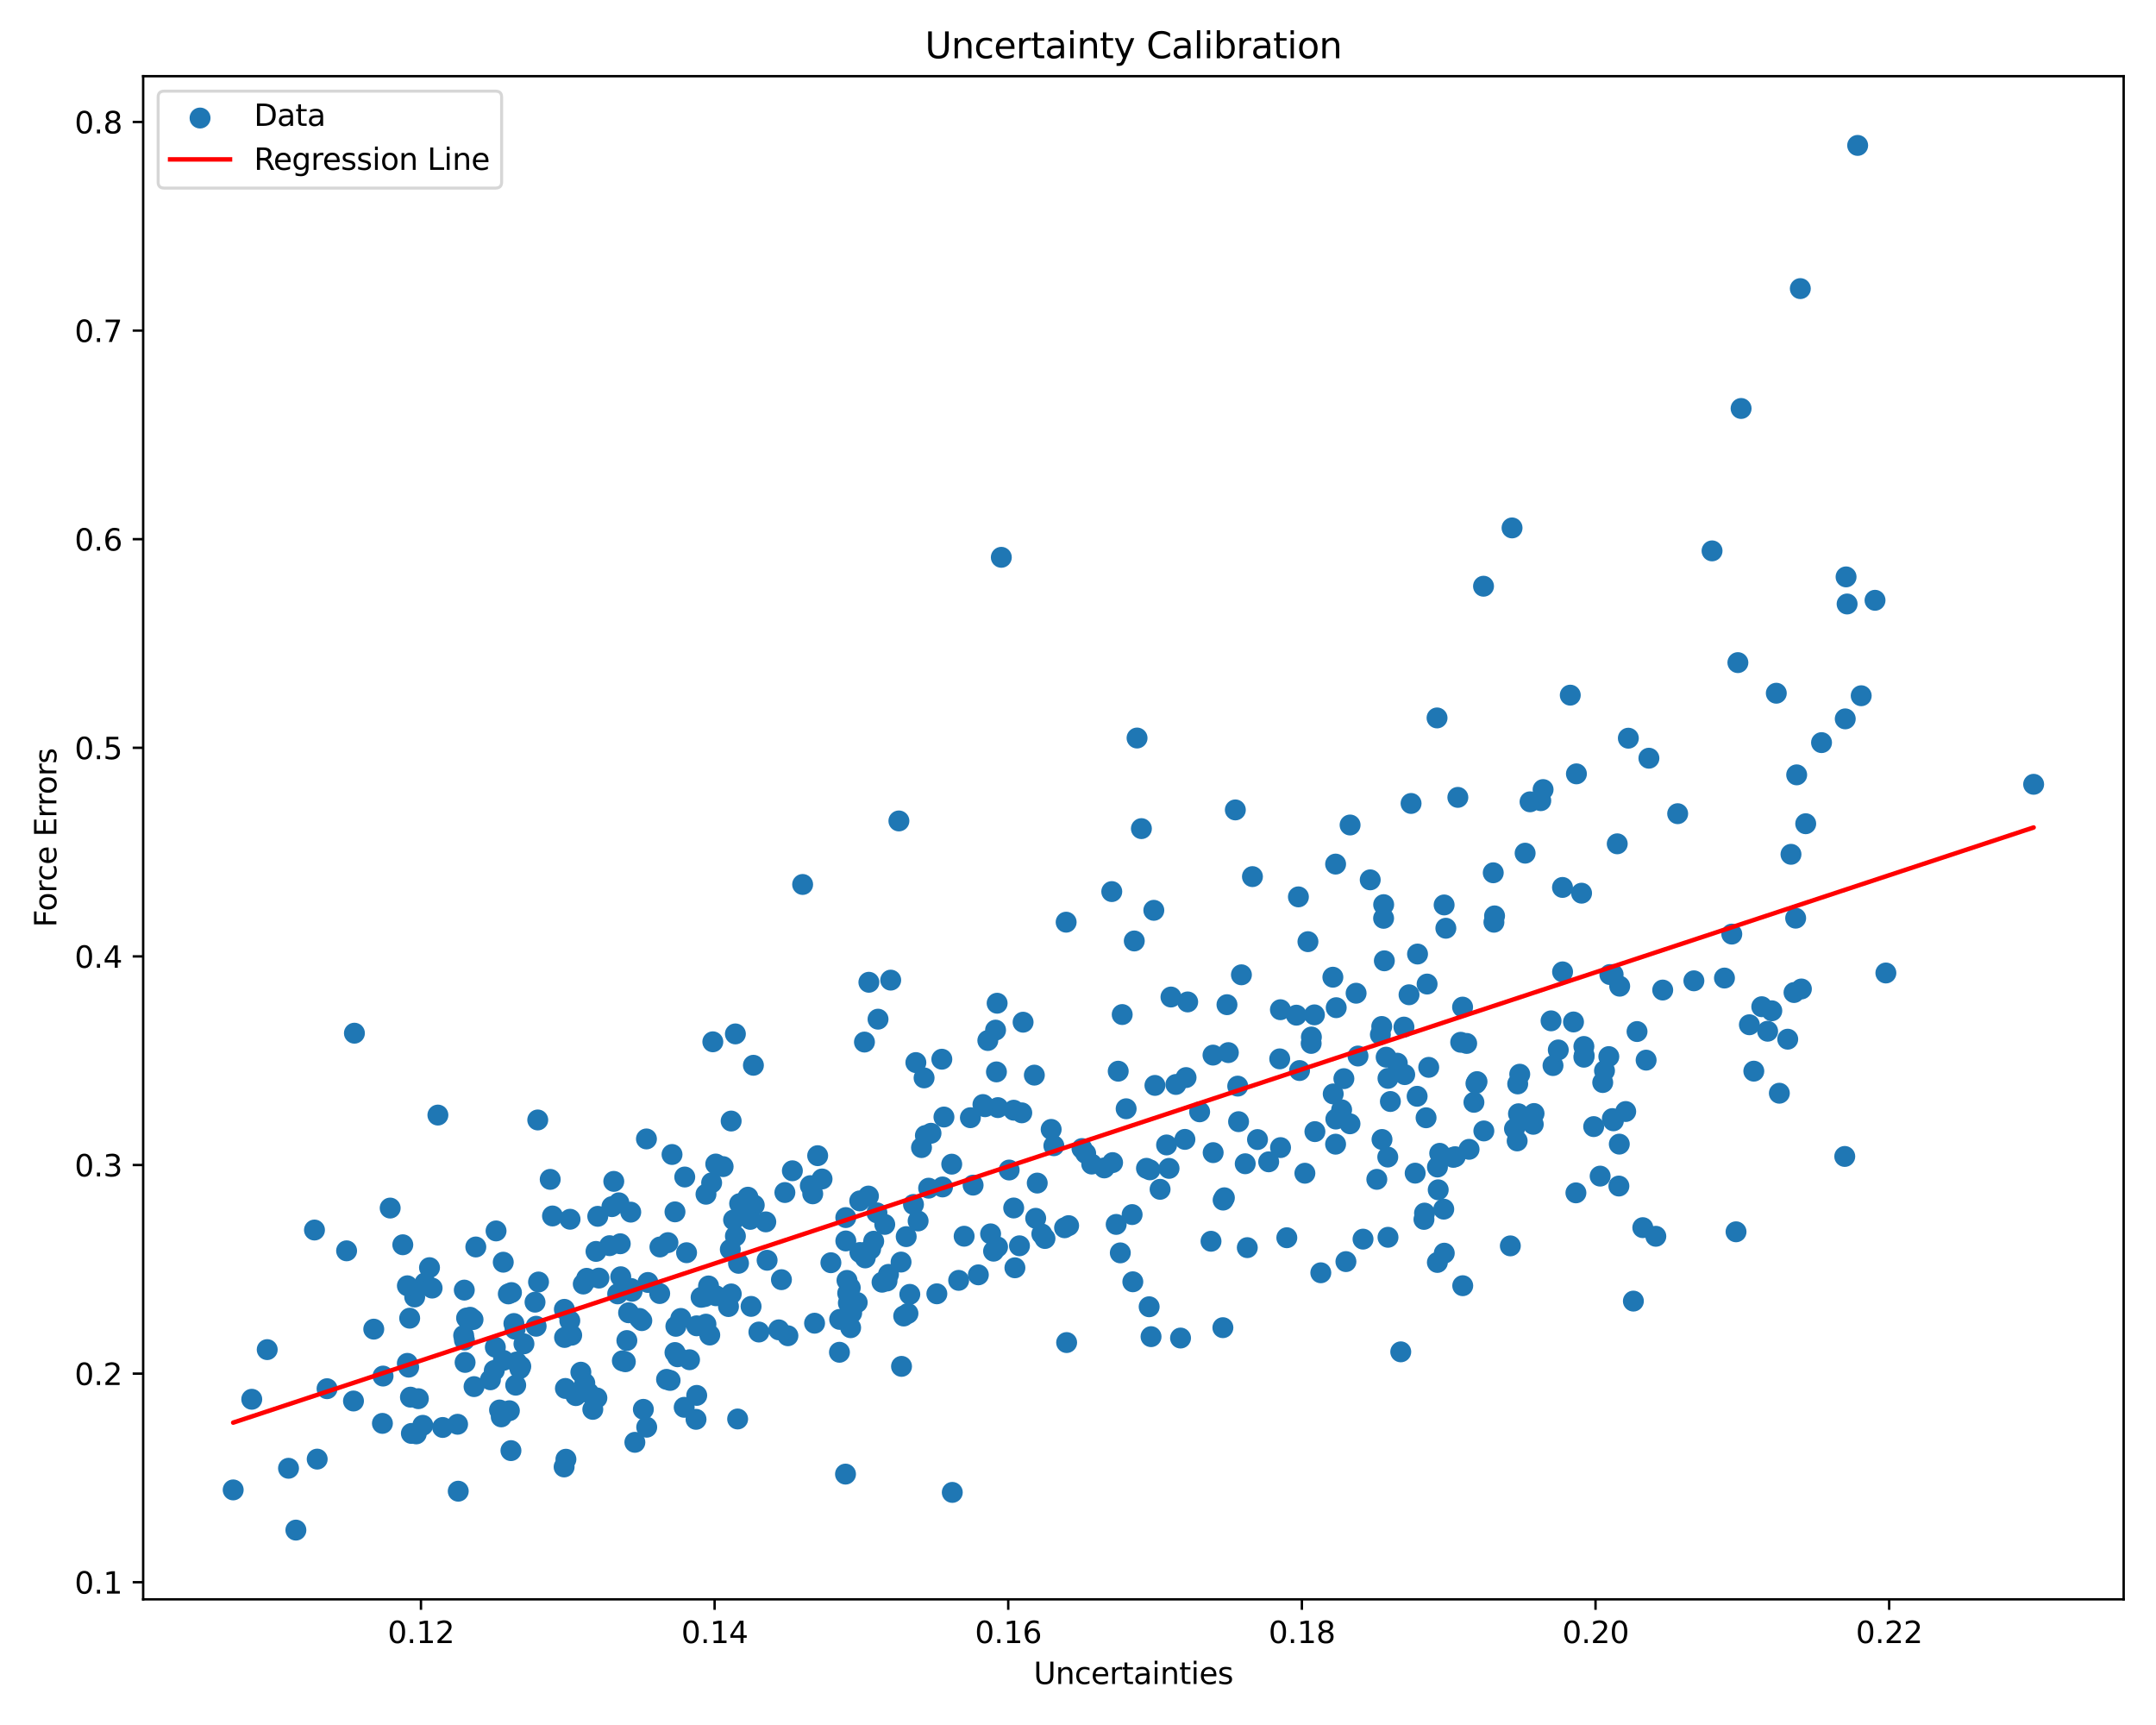 <?xml version="1.0" encoding="utf-8" standalone="no"?>
<!DOCTYPE svg PUBLIC "-//W3C//DTD SVG 1.1//EN"
  "http://www.w3.org/Graphics/SVG/1.1/DTD/svg11.dtd">
<svg xmlns:xlink="http://www.w3.org/1999/xlink" width="720pt" height="576pt" viewBox="0 0 720 576" xmlns="http://www.w3.org/2000/svg" version="1.1">
 <defs>
  <style type="text/css">*{stroke-linejoin: round; stroke-linecap: butt}</style>
 </defs>
 <g id="figure_1">
  <g id="patch_1">
   <path d="M 0 576 
L 720 576 
L 720 0 
L 0 0 
z
" style="fill: #ffffff"/>
  </g>
  <g id="axes_1">
   <g id="patch_2">
    <path d="M 47.81 534.04 
L 709.2 534.04 
L 709.2 25.44 
L 47.81 25.44 
z
" style="fill: #ffffff"/>
   </g>
   <g id="PathCollection_1">
    <defs>
     <path id="mca1f641fb2" d="M 0 3 
C 0.796 3 1.559 2.684 2.121 2.121 
C 2.684 1.559 3 0.796 3 0 
C 3 -0.796 2.684 -1.559 2.121 -2.121 
C 1.559 -2.684 0.796 -3 0 -3 
C -0.796 -3 -1.559 -2.684 -2.121 -2.121 
C -2.684 -1.559 -3 -0.796 -3 0 
C -3 0.796 -2.684 1.559 -2.121 2.121 
C -1.559 2.684 -0.796 3 0 3 
z
" style="stroke: #1f77b4"/>
    </defs>
    <g clip-path="url(#pfa4ee75a93)">
     <use xlink:href="#mca1f641fb2" x="166.824" y="470.814" style="fill: #1f77b4; stroke: #1f77b4"/>
     <use xlink:href="#mca1f641fb2" x="179.582" y="373.969" style="fill: #1f77b4; stroke: #1f77b4"/>
     <use xlink:href="#mca1f641fb2" x="603.022" y="275.051" style="fill: #1f77b4; stroke: #1f77b4"/>
     <use xlink:href="#mca1f641fb2" x="137.066" y="466.529" style="fill: #1f77b4; stroke: #1f77b4"/>
     <use xlink:href="#mca1f641fb2" x="212.016" y="481.61" style="fill: #1f77b4; stroke: #1f77b4"/>
     <use xlink:href="#mca1f641fb2" x="433.984" y="357.47" style="fill: #1f77b4; stroke: #1f77b4"/>
     <use xlink:href="#mca1f641fb2" x="376.079" y="370.23" style="fill: #1f77b4; stroke: #1f77b4"/>
     <use xlink:href="#mca1f641fb2" x="331.804" y="417.781" style="fill: #1f77b4; stroke: #1f77b4"/>
     <use xlink:href="#mca1f641fb2" x="518.63" y="355.805" style="fill: #1f77b4; stroke: #1f77b4"/>
     <use xlink:href="#mca1f641fb2" x="283.947" y="430.005" style="fill: #1f77b4; stroke: #1f77b4"/>
     <use xlink:href="#mca1f641fb2" x="207.136" y="415.307" style="fill: #1f77b4; stroke: #1f77b4"/>
     <use xlink:href="#mca1f641fb2" x="462.078" y="302.074" style="fill: #1f77b4; stroke: #1f77b4"/>
     <use xlink:href="#mca1f641fb2" x="158.898" y="416.383" style="fill: #1f77b4; stroke: #1f77b4"/>
     <use xlink:href="#mca1f641fb2" x="173.609" y="456.99" style="fill: #1f77b4; stroke: #1f77b4"/>
     <use xlink:href="#mca1f641fb2" x="526.45" y="258.399" style="fill: #1f77b4; stroke: #1f77b4"/>
     <use xlink:href="#mca1f641fb2" x="232.661" y="442.707" style="fill: #1f77b4; stroke: #1f77b4"/>
     <use xlink:href="#mca1f641fb2" x="192.3" y="466.018" style="fill: #1f77b4; stroke: #1f77b4"/>
     <use xlink:href="#mca1f641fb2" x="396.63" y="334.559" style="fill: #1f77b4; stroke: #1f77b4"/>
     <use xlink:href="#mca1f641fb2" x="174.974" y="448.721" style="fill: #1f77b4; stroke: #1f77b4"/>
     <use xlink:href="#mca1f641fb2" x="507.522" y="358.689" style="fill: #1f77b4; stroke: #1f77b4"/>
     <use xlink:href="#mca1f641fb2" x="173.916" y="456.255" style="fill: #1f77b4; stroke: #1f77b4"/>
     <use xlink:href="#mca1f641fb2" x="215.882" y="380.308" style="fill: #1f77b4; stroke: #1f77b4"/>
     <use xlink:href="#mca1f641fb2" x="485.317" y="386.455" style="fill: #1f77b4; stroke: #1f77b4"/>
     <use xlink:href="#mca1f641fb2" x="280.404" y="440.56" style="fill: #1f77b4; stroke: #1f77b4"/>
     <use xlink:href="#mca1f641fb2" x="156.997" y="439.854" style="fill: #1f77b4; stroke: #1f77b4"/>
     <use xlink:href="#mca1f641fb2" x="199.032" y="417.862" style="fill: #1f77b4; stroke: #1f77b4"/>
     <use xlink:href="#mca1f641fb2" x="445.115" y="326.302" style="fill: #1f77b4; stroke: #1f77b4"/>
     <use xlink:href="#mca1f641fb2" x="213.581" y="440.24" style="fill: #1f77b4; stroke: #1f77b4"/>
     <use xlink:href="#mca1f641fb2" x="384.392" y="446.327" style="fill: #1f77b4; stroke: #1f77b4"/>
     <use xlink:href="#mca1f641fb2" x="235.751" y="442.153" style="fill: #1f77b4; stroke: #1f77b4"/>
     <use xlink:href="#mca1f641fb2" x="436.789" y="314.437" style="fill: #1f77b4; stroke: #1f77b4"/>
     <use xlink:href="#mca1f641fb2" x="356.204" y="448.3" style="fill: #1f77b4; stroke: #1f77b4"/>
     <use xlink:href="#mca1f641fb2" x="158.31" y="463.009" style="fill: #1f77b4; stroke: #1f77b4"/>
     <use xlink:href="#mca1f641fb2" x="172.498" y="454.791" style="fill: #1f77b4; stroke: #1f77b4"/>
     <use xlink:href="#mca1f641fb2" x="255.739" y="407.998" style="fill: #1f77b4; stroke: #1f77b4"/>
     <use xlink:href="#mca1f641fb2" x="238.049" y="347.874" style="fill: #1f77b4; stroke: #1f77b4"/>
     <use xlink:href="#mca1f641fb2" x="482.318" y="418.455" style="fill: #1f77b4; stroke: #1f77b4"/>
     <use xlink:href="#mca1f641fb2" x="472.594" y="391.733" style="fill: #1f77b4; stroke: #1f77b4"/>
     <use xlink:href="#mca1f641fb2" x="488.431" y="336.284" style="fill: #1f77b4; stroke: #1f77b4"/>
     <use xlink:href="#mca1f641fb2" x="463.525" y="413.146" style="fill: #1f77b4; stroke: #1f77b4"/>
     <use xlink:href="#mca1f641fb2" x="542.909" y="371.149" style="fill: #1f77b4; stroke: #1f77b4"/>
     <use xlink:href="#mca1f641fb2" x="347.922" y="412.038" style="fill: #1f77b4; stroke: #1f77b4"/>
     <use xlink:href="#mca1f641fb2" x="348.973" y="413.55" style="fill: #1f77b4; stroke: #1f77b4"/>
     <use xlink:href="#mca1f641fb2" x="250.537" y="407.167" style="fill: #1f77b4; stroke: #1f77b4"/>
     <use xlink:href="#mca1f641fb2" x="134.517" y="415.643" style="fill: #1f77b4; stroke: #1f77b4"/>
     <use xlink:href="#mca1f641fb2" x="517.977" y="340.872" style="fill: #1f77b4; stroke: #1f77b4"/>
     <use xlink:href="#mca1f641fb2" x="540.769" y="382.034" style="fill: #1f77b4; stroke: #1f77b4"/>
     <use xlink:href="#mca1f641fb2" x="462.907" y="353.011" style="fill: #1f77b4; stroke: #1f77b4"/>
     <use xlink:href="#mca1f641fb2" x="507.1" y="371.895" style="fill: #1f77b4; stroke: #1f77b4"/>
     <use xlink:href="#mca1f641fb2" x="414.574" y="325.5" style="fill: #1f77b4; stroke: #1f77b4"/>
     <use xlink:href="#mca1f641fb2" x="263.121" y="446.023" style="fill: #1f77b4; stroke: #1f77b4"/>
     <use xlink:href="#mca1f641fb2" x="226.28" y="453.044" style="fill: #1f77b4; stroke: #1f77b4"/>
     <use xlink:href="#mca1f641fb2" x="362.563" y="385.133" style="fill: #1f77b4; stroke: #1f77b4"/>
     <use xlink:href="#mca1f641fb2" x="463.518" y="360.081" style="fill: #1f77b4; stroke: #1f77b4"/>
     <use xlink:href="#mca1f641fb2" x="303.212" y="438.581" style="fill: #1f77b4; stroke: #1f77b4"/>
     <use xlink:href="#mca1f641fb2" x="486.851" y="266.255" style="fill: #1f77b4; stroke: #1f77b4"/>
     <use xlink:href="#mca1f641fb2" x="616.224" y="240.043" style="fill: #1f77b4; stroke: #1f77b4"/>
     <use xlink:href="#mca1f641fb2" x="372.75" y="408.849" style="fill: #1f77b4; stroke: #1f77b4"/>
     <use xlink:href="#mca1f641fb2" x="321.976" y="412.792" style="fill: #1f77b4; stroke: #1f77b4"/>
     <use xlink:href="#mca1f641fb2" x="222.596" y="460.586" style="fill: #1f77b4; stroke: #1f77b4"/>
     <use xlink:href="#mca1f641fb2" x="211.094" y="431.174" style="fill: #1f77b4; stroke: #1f77b4"/>
     <use xlink:href="#mca1f641fb2" x="493.258" y="361.165" style="fill: #1f77b4; stroke: #1f77b4"/>
     <use xlink:href="#mca1f641fb2" x="601.221" y="96.37" style="fill: #1f77b4; stroke: #1f77b4"/>
     <use xlink:href="#mca1f641fb2" x="207.302" y="426.326" style="fill: #1f77b4; stroke: #1f77b4"/>
     <use xlink:href="#mca1f641fb2" x="334.391" y="186.097" style="fill: #1f77b4; stroke: #1f77b4"/>
     <use xlink:href="#mca1f641fb2" x="154.841" y="445.935" style="fill: #1f77b4; stroke: #1f77b4"/>
     <use xlink:href="#mca1f641fb2" x="207.838" y="454.396" style="fill: #1f77b4; stroke: #1f77b4"/>
     <use xlink:href="#mca1f641fb2" x="172.014" y="443.826" style="fill: #1f77b4; stroke: #1f77b4"/>
     <use xlink:href="#mca1f641fb2" x="405.138" y="384.88" style="fill: #1f77b4; stroke: #1f77b4"/>
     <use xlink:href="#mca1f641fb2" x="492.219" y="368.075" style="fill: #1f77b4; stroke: #1f77b4"/>
     <use xlink:href="#mca1f641fb2" x="141.927" y="428.382" style="fill: #1f77b4; stroke: #1f77b4"/>
     <use xlink:href="#mca1f641fb2" x="168.119" y="454.245" style="fill: #1f77b4; stroke: #1f77b4"/>
     <use xlink:href="#mca1f641fb2" x="413.623" y="374.542" style="fill: #1f77b4; stroke: #1f77b4"/>
     <use xlink:href="#mca1f641fb2" x="538.798" y="374.253" style="fill: #1f77b4; stroke: #1f77b4"/>
     <use xlink:href="#mca1f641fb2" x="487.8" y="348.028" style="fill: #1f77b4; stroke: #1f77b4"/>
     <use xlink:href="#mca1f641fb2" x="538.708" y="325.399" style="fill: #1f77b4; stroke: #1f77b4"/>
     <use xlink:href="#mca1f641fb2" x="109.221" y="463.704" style="fill: #1f77b4; stroke: #1f77b4"/>
     <use xlink:href="#mca1f641fb2" x="546.692" y="344.445" style="fill: #1f77b4; stroke: #1f77b4"/>
     <use xlink:href="#mca1f641fb2" x="341.663" y="341.327" style="fill: #1f77b4; stroke: #1f77b4"/>
     <use xlink:href="#mca1f641fb2" x="228.487" y="469.924" style="fill: #1f77b4; stroke: #1f77b4"/>
     <use xlink:href="#mca1f641fb2" x="537.269" y="352.81" style="fill: #1f77b4; stroke: #1f77b4"/>
     <use xlink:href="#mca1f641fb2" x="312.863" y="432.018" style="fill: #1f77b4; stroke: #1f77b4"/>
     <use xlink:href="#mca1f641fb2" x="225.408" y="451.626" style="fill: #1f77b4; stroke: #1f77b4"/>
     <use xlink:href="#mca1f641fb2" x="243.281" y="436.274" style="fill: #1f77b4; stroke: #1f77b4"/>
     <use xlink:href="#mca1f641fb2" x="287.106" y="400.993" style="fill: #1f77b4; stroke: #1f77b4"/>
     <use xlink:href="#mca1f641fb2" x="310.913" y="378.414" style="fill: #1f77b4; stroke: #1f77b4"/>
     <use xlink:href="#mca1f641fb2" x="235.376" y="432.95" style="fill: #1f77b4; stroke: #1f77b4"/>
     <use xlink:href="#mca1f641fb2" x="345.421" y="359.002" style="fill: #1f77b4; stroke: #1f77b4"/>
     <use xlink:href="#mca1f641fb2" x="512.035" y="375.421" style="fill: #1f77b4; stroke: #1f77b4"/>
     <use xlink:href="#mca1f641fb2" x="413.34" y="362.669" style="fill: #1f77b4; stroke: #1f77b4"/>
     <use xlink:href="#mca1f641fb2" x="504.381" y="416.014" style="fill: #1f77b4; stroke: #1f77b4"/>
     <use xlink:href="#mca1f641fb2" x="588.345" y="336.155" style="fill: #1f77b4; stroke: #1f77b4"/>
     <use xlink:href="#mca1f641fb2" x="244.205" y="432.063" style="fill: #1f77b4; stroke: #1f77b4"/>
     <use xlink:href="#mca1f641fb2" x="208.833" y="454.707" style="fill: #1f77b4; stroke: #1f77b4"/>
     <use xlink:href="#mca1f641fb2" x="346.39" y="395.044" style="fill: #1f77b4; stroke: #1f77b4"/>
     <use xlink:href="#mca1f641fb2" x="170.111" y="471.055" style="fill: #1f77b4; stroke: #1f77b4"/>
     <use xlink:href="#mca1f641fb2" x="237.653" y="394.955" style="fill: #1f77b4; stroke: #1f77b4"/>
     <use xlink:href="#mca1f641fb2" x="115.747" y="417.665" style="fill: #1f77b4; stroke: #1f77b4"/>
     <use xlink:href="#mca1f641fb2" x="225.708" y="442.873" style="fill: #1f77b4; stroke: #1f77b4"/>
     <use xlink:href="#mca1f641fb2" x="157.973" y="440.616" style="fill: #1f77b4; stroke: #1f77b4"/>
     <use xlink:href="#mca1f641fb2" x="338.536" y="370.713" style="fill: #1f77b4; stroke: #1f77b4"/>
     <use xlink:href="#mca1f641fb2" x="235.768" y="398.771" style="fill: #1f77b4; stroke: #1f77b4"/>
     <use xlink:href="#mca1f641fb2" x="395.706" y="380.457" style="fill: #1f77b4; stroke: #1f77b4"/>
     <use xlink:href="#mca1f641fb2" x="89.237" y="450.656" style="fill: #1f77b4; stroke: #1f77b4"/>
     <use xlink:href="#mca1f641fb2" x="184.507" y="406.029" style="fill: #1f77b4; stroke: #1f77b4"/>
     <use xlink:href="#mca1f641fb2" x="476.24" y="373.238" style="fill: #1f77b4; stroke: #1f77b4"/>
     <use xlink:href="#mca1f641fb2" x="374.763" y="338.77" style="fill: #1f77b4; stroke: #1f77b4"/>
     <use xlink:href="#mca1f641fb2" x="616.498" y="192.632" style="fill: #1f77b4; stroke: #1f77b4"/>
     <use xlink:href="#mca1f641fb2" x="314.525" y="353.685" style="fill: #1f77b4; stroke: #1f77b4"/>
     <use xlink:href="#mca1f641fb2" x="389.583" y="382.315" style="fill: #1f77b4; stroke: #1f77b4"/>
     <use xlink:href="#mca1f641fb2" x="290.745" y="417.075" style="fill: #1f77b4; stroke: #1f77b4"/>
     <use xlink:href="#mca1f641fb2" x="239.091" y="432.667" style="fill: #1f77b4; stroke: #1f77b4"/>
     <use xlink:href="#mca1f641fb2" x="452.875" y="331.65" style="fill: #1f77b4; stroke: #1f77b4"/>
     <use xlink:href="#mca1f641fb2" x="179.046" y="442.851" style="fill: #1f77b4; stroke: #1f77b4"/>
     <use xlink:href="#mca1f641fb2" x="143.434" y="423.285" style="fill: #1f77b4; stroke: #1f77b4"/>
     <use xlink:href="#mca1f641fb2" x="190.29" y="440.989" style="fill: #1f77b4; stroke: #1f77b4"/>
     <use xlink:href="#mca1f641fb2" x="170.804" y="431.609" style="fill: #1f77b4; stroke: #1f77b4"/>
     <use xlink:href="#mca1f641fb2" x="291.775" y="414.459" style="fill: #1f77b4; stroke: #1f77b4"/>
     <use xlink:href="#mca1f641fb2" x="310.118" y="396.746" style="fill: #1f77b4; stroke: #1f77b4"/>
     <use xlink:href="#mca1f641fb2" x="532.212" y="376.188" style="fill: #1f77b4; stroke: #1f77b4"/>
     <use xlink:href="#mca1f641fb2" x="408.883" y="399.955" style="fill: #1f77b4; stroke: #1f77b4"/>
     <use xlink:href="#mca1f641fb2" x="394.242" y="446.791" style="fill: #1f77b4; stroke: #1f77b4"/>
     <use xlink:href="#mca1f641fb2" x="293.22" y="340.316" style="fill: #1f77b4; stroke: #1f77b4"/>
     <use xlink:href="#mca1f641fb2" x="528.942" y="349.432" style="fill: #1f77b4; stroke: #1f77b4"/>
     <use xlink:href="#mca1f641fb2" x="273.062" y="385.897" style="fill: #1f77b4; stroke: #1f77b4"/>
     <use xlink:href="#mca1f641fb2" x="482.269" y="302.175" style="fill: #1f77b4; stroke: #1f77b4"/>
     <use xlink:href="#mca1f641fb2" x="382.869" y="390.114" style="fill: #1f77b4; stroke: #1f77b4"/>
     <use xlink:href="#mca1f641fb2" x="439.116" y="377.863" style="fill: #1f77b4; stroke: #1f77b4"/>
     <use xlink:href="#mca1f641fb2" x="260.078" y="444.05" style="fill: #1f77b4; stroke: #1f77b4"/>
     <use xlink:href="#mca1f641fb2" x="409.749" y="335.478" style="fill: #1f77b4; stroke: #1f77b4"/>
     <use xlink:href="#mca1f641fb2" x="305.06" y="402.185" style="fill: #1f77b4; stroke: #1f77b4"/>
     <use xlink:href="#mca1f641fb2" x="506.84" y="361.937" style="fill: #1f77b4; stroke: #1f77b4"/>
     <use xlink:href="#mca1f641fb2" x="216.373" y="428.232" style="fill: #1f77b4; stroke: #1f77b4"/>
     <use xlink:href="#mca1f641fb2" x="410.213" y="351.481" style="fill: #1f77b4; stroke: #1f77b4"/>
     <use xlink:href="#mca1f641fb2" x="215.97" y="476.562" style="fill: #1f77b4; stroke: #1f77b4"/>
     <use xlink:href="#mca1f641fb2" x="427.363" y="353.571" style="fill: #1f77b4; stroke: #1f77b4"/>
     <use xlink:href="#mca1f641fb2" x="371.554" y="388.209" style="fill: #1f77b4; stroke: #1f77b4"/>
     <use xlink:href="#mca1f641fb2" x="301.791" y="439.435" style="fill: #1f77b4; stroke: #1f77b4"/>
     <use xlink:href="#mca1f641fb2" x="448.792" y="360.178" style="fill: #1f77b4; stroke: #1f77b4"/>
     <use xlink:href="#mca1f641fb2" x="433.606" y="299.477" style="fill: #1f77b4; stroke: #1f77b4"/>
     <use xlink:href="#mca1f641fb2" x="270.613" y="395.906" style="fill: #1f77b4; stroke: #1f77b4"/>
     <use xlink:href="#mca1f641fb2" x="571.743" y="183.946" style="fill: #1f77b4; stroke: #1f77b4"/>
     <use xlink:href="#mca1f641fb2" x="220.385" y="416.385" style="fill: #1f77b4; stroke: #1f77b4"/>
     <use xlink:href="#mca1f641fb2" x="309.036" y="379.163" style="fill: #1f77b4; stroke: #1f77b4"/>
     <use xlink:href="#mca1f641fb2" x="329.887" y="347.441" style="fill: #1f77b4; stroke: #1f77b4"/>
     <use xlink:href="#mca1f641fb2" x="477.125" y="356.401" style="fill: #1f77b4; stroke: #1f77b4"/>
     <use xlink:href="#mca1f641fb2" x="374.13" y="418.352" style="fill: #1f77b4; stroke: #1f77b4"/>
     <use xlink:href="#mca1f641fb2" x="220.306" y="431.93" style="fill: #1f77b4; stroke: #1f77b4"/>
     <use xlink:href="#mca1f641fb2" x="200.02" y="426.771" style="fill: #1f77b4; stroke: #1f77b4"/>
     <use xlink:href="#mca1f641fb2" x="521.824" y="324.52" style="fill: #1f77b4; stroke: #1f77b4"/>
     <use xlink:href="#mca1f641fb2" x="540.081" y="281.762" style="fill: #1f77b4; stroke: #1f77b4"/>
     <use xlink:href="#mca1f641fb2" x="118.36" y="344.997" style="fill: #1f77b4; stroke: #1f77b4"/>
     <use xlink:href="#mca1f641fb2" x="171.617" y="441.938" style="fill: #1f77b4; stroke: #1f77b4"/>
     <use xlink:href="#mca1f641fb2" x="209.342" y="447.625" style="fill: #1f77b4; stroke: #1f77b4"/>
     <use xlink:href="#mca1f641fb2" x="244.981" y="407.347" style="fill: #1f77b4; stroke: #1f77b4"/>
     <use xlink:href="#mca1f641fb2" x="585.69" y="357.672" style="fill: #1f77b4; stroke: #1f77b4"/>
     <use xlink:href="#mca1f641fb2" x="337.011" y="390.684" style="fill: #1f77b4; stroke: #1f77b4"/>
     <use xlink:href="#mca1f641fb2" x="473.389" y="318.565" style="fill: #1f77b4; stroke: #1f77b4"/>
     <use xlink:href="#mca1f641fb2" x="378.796" y="314.2" style="fill: #1f77b4; stroke: #1f77b4"/>
     <use xlink:href="#mca1f641fb2" x="597.016" y="346.999" style="fill: #1f77b4; stroke: #1f77b4"/>
     <use xlink:href="#mca1f641fb2" x="504.952" y="176.28" style="fill: #1f77b4; stroke: #1f77b4"/>
     <use xlink:href="#mca1f641fb2" x="136.476" y="456.512" style="fill: #1f77b4; stroke: #1f77b4"/>
     <use xlink:href="#mca1f641fb2" x="528.167" y="298.246" style="fill: #1f77b4; stroke: #1f77b4"/>
     <use xlink:href="#mca1f641fb2" x="464.322" y="367.808" style="fill: #1f77b4; stroke: #1f77b4"/>
     <use xlink:href="#mca1f641fb2" x="448.04" y="370.575" style="fill: #1f77b4; stroke: #1f77b4"/>
     <use xlink:href="#mca1f641fb2" x="521.798" y="296.328" style="fill: #1f77b4; stroke: #1f77b4"/>
     <use xlink:href="#mca1f641fb2" x="599.665" y="306.588" style="fill: #1f77b4; stroke: #1f77b4"/>
     <use xlink:href="#mca1f641fb2" x="196.042" y="427.162" style="fill: #1f77b4; stroke: #1f77b4"/>
     <use xlink:href="#mca1f641fb2" x="506.658" y="380.969" style="fill: #1f77b4; stroke: #1f77b4"/>
     <use xlink:href="#mca1f641fb2" x="286.268" y="434.915" style="fill: #1f77b4; stroke: #1f77b4"/>
     <use xlink:href="#mca1f641fb2" x="351.938" y="382.573" style="fill: #1f77b4; stroke: #1f77b4"/>
     <use xlink:href="#mca1f641fb2" x="480.015" y="421.546" style="fill: #1f77b4; stroke: #1f77b4"/>
     <use xlink:href="#mca1f641fb2" x="520.39" y="350.59" style="fill: #1f77b4; stroke: #1f77b4"/>
     <use xlink:href="#mca1f641fb2" x="301.065" y="456.25" style="fill: #1f77b4; stroke: #1f77b4"/>
     <use xlink:href="#mca1f641fb2" x="626.168" y="200.447" style="fill: #1f77b4; stroke: #1f77b4"/>
     <use xlink:href="#mca1f641fb2" x="137.385" y="478.641" style="fill: #1f77b4; stroke: #1f77b4"/>
     <use xlink:href="#mca1f641fb2" x="249.772" y="399.76" style="fill: #1f77b4; stroke: #1f77b4"/>
     <use xlink:href="#mca1f641fb2" x="214.333" y="440.978" style="fill: #1f77b4; stroke: #1f77b4"/>
     <use xlink:href="#mca1f641fb2" x="396.087" y="359.816" style="fill: #1f77b4; stroke: #1f77b4"/>
     <use xlink:href="#mca1f641fb2" x="144.304" y="430.11" style="fill: #1f77b4; stroke: #1f77b4"/>
     <use xlink:href="#mca1f641fb2" x="188.47" y="437.209" style="fill: #1f77b4; stroke: #1f77b4"/>
     <use xlink:href="#mca1f641fb2" x="196.572" y="465.058" style="fill: #1f77b4; stroke: #1f77b4"/>
     <use xlink:href="#mca1f641fb2" x="294.558" y="428.147" style="fill: #1f77b4; stroke: #1f77b4"/>
     <use xlink:href="#mca1f641fb2" x="163.776" y="460.73" style="fill: #1f77b4; stroke: #1f77b4"/>
     <use xlink:href="#mca1f641fb2" x="296.22" y="427.741" style="fill: #1f77b4; stroke: #1f77b4"/>
     <use xlink:href="#mca1f641fb2" x="152.813" y="475.582" style="fill: #1f77b4; stroke: #1f77b4"/>
     <use xlink:href="#mca1f641fb2" x="581.443" y="136.397" style="fill: #1f77b4; stroke: #1f77b4"/>
     <use xlink:href="#mca1f641fb2" x="284.419" y="438.429" style="fill: #1f77b4; stroke: #1f77b4"/>
     <use xlink:href="#mca1f641fb2" x="598.102" y="285.266" style="fill: #1f77b4; stroke: #1f77b4"/>
     <use xlink:href="#mca1f641fb2" x="593.199" y="231.476" style="fill: #1f77b4; stroke: #1f77b4"/>
     <use xlink:href="#mca1f641fb2" x="482.846" y="309.956" style="fill: #1f77b4; stroke: #1f77b4"/>
     <use xlink:href="#mca1f641fb2" x="274.526" y="393.677" style="fill: #1f77b4; stroke: #1f77b4"/>
     <use xlink:href="#mca1f641fb2" x="155.318" y="454.929" style="fill: #1f77b4; stroke: #1f77b4"/>
     <use xlink:href="#mca1f641fb2" x="471.229" y="268.283" style="fill: #1f77b4; stroke: #1f77b4"/>
     <use xlink:href="#mca1f641fb2" x="183.743" y="393.807" style="fill: #1f77b4; stroke: #1f77b4"/>
     <use xlink:href="#mca1f641fb2" x="136.812" y="440.161" style="fill: #1f77b4; stroke: #1f77b4"/>
     <use xlink:href="#mca1f641fb2" x="475.726" y="405.066" style="fill: #1f77b4; stroke: #1f77b4"/>
     <use xlink:href="#mca1f641fb2" x="480.296" y="397.294" style="fill: #1f77b4; stroke: #1f77b4"/>
     <use xlink:href="#mca1f641fb2" x="303.831" y="432.202" style="fill: #1f77b4; stroke: #1f77b4"/>
     <use xlink:href="#mca1f641fb2" x="139.011" y="478.791" style="fill: #1f77b4; stroke: #1f77b4"/>
     <use xlink:href="#mca1f641fb2" x="590.304" y="344.343" style="fill: #1f77b4; stroke: #1f77b4"/>
     <use xlink:href="#mca1f641fb2" x="300.19" y="274.124" style="fill: #1f77b4; stroke: #1f77b4"/>
     <use xlink:href="#mca1f641fb2" x="139.713" y="467.04" style="fill: #1f77b4; stroke: #1f77b4"/>
     <use xlink:href="#mca1f641fb2" x="232.441" y="473.935" style="fill: #1f77b4; stroke: #1f77b4"/>
     <use xlink:href="#mca1f641fb2" x="338.932" y="423.335" style="fill: #1f77b4; stroke: #1f77b4"/>
     <use xlink:href="#mca1f641fb2" x="194.785" y="428.754" style="fill: #1f77b4; stroke: #1f77b4"/>
     <use xlink:href="#mca1f641fb2" x="476.583" y="328.587" style="fill: #1f77b4; stroke: #1f77b4"/>
     <use xlink:href="#mca1f641fb2" x="243.89" y="417.202" style="fill: #1f77b4; stroke: #1f77b4"/>
     <use xlink:href="#mca1f641fb2" x="498.674" y="291.433" style="fill: #1f77b4; stroke: #1f77b4"/>
     <use xlink:href="#mca1f641fb2" x="332.996" y="334.992" style="fill: #1f77b4; stroke: #1f77b4"/>
     <use xlink:href="#mca1f641fb2" x="283.091" y="431.809" style="fill: #1f77b4; stroke: #1f77b4"/>
     <use xlink:href="#mca1f641fb2" x="127.922" y="459.486" style="fill: #1f77b4; stroke: #1f77b4"/>
     <use xlink:href="#mca1f641fb2" x="459.792" y="393.801" style="fill: #1f77b4; stroke: #1f77b4"/>
     <use xlink:href="#mca1f641fb2" x="209.919" y="438.347" style="fill: #1f77b4; stroke: #1f77b4"/>
     <use xlink:href="#mca1f641fb2" x="330.814" y="411.999" style="fill: #1f77b4; stroke: #1f77b4"/>
     <use xlink:href="#mca1f641fb2" x="437.868" y="348.411" style="fill: #1f77b4; stroke: #1f77b4"/>
     <use xlink:href="#mca1f641fb2" x="488.483" y="429.314" style="fill: #1f77b4; stroke: #1f77b4"/>
     <use xlink:href="#mca1f641fb2" x="384.021" y="390.627" style="fill: #1f77b4; stroke: #1f77b4"/>
     <use xlink:href="#mca1f641fb2" x="429.734" y="413.295" style="fill: #1f77b4; stroke: #1f77b4"/>
     <use xlink:href="#mca1f641fb2" x="515.317" y="263.647" style="fill: #1f77b4; stroke: #1f77b4"/>
     <use xlink:href="#mca1f641fb2" x="272.028" y="441.836" style="fill: #1f77b4; stroke: #1f77b4"/>
     <use xlink:href="#mca1f641fb2" x="247.002" y="401.909" style="fill: #1f77b4; stroke: #1f77b4"/>
     <use xlink:href="#mca1f641fb2" x="552.964" y="412.813" style="fill: #1f77b4; stroke: #1f77b4"/>
     <use xlink:href="#mca1f641fb2" x="188.991" y="487.259" style="fill: #1f77b4; stroke: #1f77b4"/>
     <use xlink:href="#mca1f641fb2" x="77.873" y="497.501" style="fill: #1f77b4; stroke: #1f77b4"/>
     <use xlink:href="#mca1f641fb2" x="385.694" y="362.433" style="fill: #1f77b4; stroke: #1f77b4"/>
     <use xlink:href="#mca1f641fb2" x="580.37" y="221.256" style="fill: #1f77b4; stroke: #1f77b4"/>
     <use xlink:href="#mca1f641fb2" x="203.572" y="415.945" style="fill: #1f77b4; stroke: #1f77b4"/>
     <use xlink:href="#mca1f641fb2" x="416.536" y="416.605" style="fill: #1f77b4; stroke: #1f77b4"/>
     <use xlink:href="#mca1f641fb2" x="155.815" y="440.107" style="fill: #1f77b4; stroke: #1f77b4"/>
     <use xlink:href="#mca1f641fb2" x="475.533" y="407.175" style="fill: #1f77b4; stroke: #1f77b4"/>
     <use xlink:href="#mca1f641fb2" x="262.114" y="398.2" style="fill: #1f77b4; stroke: #1f77b4"/>
     <use xlink:href="#mca1f641fb2" x="193.981" y="458.195" style="fill: #1f77b4; stroke: #1f77b4"/>
     <use xlink:href="#mca1f641fb2" x="415.844" y="388.593" style="fill: #1f77b4; stroke: #1f77b4"/>
     <use xlink:href="#mca1f641fb2" x="482.144" y="403.751" style="fill: #1f77b4; stroke: #1f77b4"/>
     <use xlink:href="#mca1f641fb2" x="199.33" y="466.783" style="fill: #1f77b4; stroke: #1f77b4"/>
     <use xlink:href="#mca1f641fb2" x="295.464" y="408.847" style="fill: #1f77b4; stroke: #1f77b4"/>
     <use xlink:href="#mca1f641fb2" x="446.028" y="288.532" style="fill: #1f77b4; stroke: #1f77b4"/>
     <use xlink:href="#mca1f641fb2" x="490.598" y="383.773" style="fill: #1f77b4; stroke: #1f77b4"/>
     <use xlink:href="#mca1f641fb2" x="246.627" y="421.84" style="fill: #1f77b4; stroke: #1f77b4"/>
     <use xlink:href="#mca1f641fb2" x="351.039" y="377.12" style="fill: #1f77b4; stroke: #1f77b4"/>
     <use xlink:href="#mca1f641fb2" x="290.018" y="399.382" style="fill: #1f77b4; stroke: #1f77b4"/>
     <use xlink:href="#mca1f641fb2" x="251.604" y="355.712" style="fill: #1f77b4; stroke: #1f77b4"/>
     <use xlink:href="#mca1f641fb2" x="300.911" y="421.421" style="fill: #1f77b4; stroke: #1f77b4"/>
     <use xlink:href="#mca1f641fb2" x="524.397" y="232.121" style="fill: #1f77b4; stroke: #1f77b4"/>
     <use xlink:href="#mca1f641fb2" x="165.659" y="411.023" style="fill: #1f77b4; stroke: #1f77b4"/>
     <use xlink:href="#mca1f641fb2" x="234.138" y="433.196" style="fill: #1f77b4; stroke: #1f77b4"/>
     <use xlink:href="#mca1f641fb2" x="155.051" y="430.781" style="fill: #1f77b4; stroke: #1f77b4"/>
     <use xlink:href="#mca1f641fb2" x="470.549" y="332.166" style="fill: #1f77b4; stroke: #1f77b4"/>
     <use xlink:href="#mca1f641fb2" x="307.739" y="383.194" style="fill: #1f77b4; stroke: #1f77b4"/>
     <use xlink:href="#mca1f641fb2" x="277.479" y="421.64" style="fill: #1f77b4; stroke: #1f77b4"/>
     <use xlink:href="#mca1f641fb2" x="548.615" y="409.929" style="fill: #1f77b4; stroke: #1f77b4"/>
     <use xlink:href="#mca1f641fb2" x="223.784" y="460.94" style="fill: #1f77b4; stroke: #1f77b4"/>
     <use xlink:href="#mca1f641fb2" x="345.87" y="406.81" style="fill: #1f77b4; stroke: #1f77b4"/>
     <use xlink:href="#mca1f641fb2" x="250.823" y="436.221" style="fill: #1f77b4; stroke: #1f77b4"/>
     <use xlink:href="#mca1f641fb2" x="356.871" y="409.256" style="fill: #1f77b4; stroke: #1f77b4"/>
     <use xlink:href="#mca1f641fb2" x="679.137" y="261.889" style="fill: #1f77b4; stroke: #1f77b4"/>
     <use xlink:href="#mca1f641fb2" x="435.77" y="391.756" style="fill: #1f77b4; stroke: #1f77b4"/>
     <use xlink:href="#mca1f641fb2" x="245.586" y="345.236" style="fill: #1f77b4; stroke: #1f77b4"/>
     <use xlink:href="#mca1f641fb2" x="449.473" y="421.266" style="fill: #1f77b4; stroke: #1f77b4"/>
     <use xlink:href="#mca1f641fb2" x="600.006" y="258.734" style="fill: #1f77b4; stroke: #1f77b4"/>
     <use xlink:href="#mca1f641fb2" x="510.961" y="267.74" style="fill: #1f77b4; stroke: #1f77b4"/>
     <use xlink:href="#mca1f641fb2" x="616.06" y="386.153" style="fill: #1f77b4; stroke: #1f77b4"/>
     <use xlink:href="#mca1f641fb2" x="292.86" y="404.987" style="fill: #1f77b4; stroke: #1f77b4"/>
     <use xlink:href="#mca1f641fb2" x="446.107" y="373.674" style="fill: #1f77b4; stroke: #1f77b4"/>
     <use xlink:href="#mca1f641fb2" x="495.532" y="377.636" style="fill: #1f77b4; stroke: #1f77b4"/>
     <use xlink:href="#mca1f641fb2" x="306.609" y="407.694" style="fill: #1f77b4; stroke: #1f77b4"/>
     <use xlink:href="#mca1f641fb2" x="404.419" y="414.477" style="fill: #1f77b4; stroke: #1f77b4"/>
     <use xlink:href="#mca1f641fb2" x="378.077" y="405.563" style="fill: #1f77b4; stroke: #1f77b4"/>
     <use xlink:href="#mca1f641fb2" x="462.305" y="320.828" style="fill: #1f77b4; stroke: #1f77b4"/>
     <use xlink:href="#mca1f641fb2" x="405.084" y="352.313" style="fill: #1f77b4; stroke: #1f77b4"/>
     <use xlink:href="#mca1f641fb2" x="288.686" y="347.961" style="fill: #1f77b4; stroke: #1f77b4"/>
     <use xlink:href="#mca1f641fb2" x="467.785" y="451.399" style="fill: #1f77b4; stroke: #1f77b4"/>
     <use xlink:href="#mca1f641fb2" x="368.771" y="389.986" style="fill: #1f77b4; stroke: #1f77b4"/>
     <use xlink:href="#mca1f641fb2" x="535.231" y="361.473" style="fill: #1f77b4; stroke: #1f77b4"/>
     <use xlink:href="#mca1f641fb2" x="341.225" y="371.59" style="fill: #1f77b4; stroke: #1f77b4"/>
     <use xlink:href="#mca1f641fb2" x="245.589" y="412.76" style="fill: #1f77b4; stroke: #1f77b4"/>
     <use xlink:href="#mca1f641fb2" x="287.175" y="418.226" style="fill: #1f77b4; stroke: #1f77b4"/>
     <use xlink:href="#mca1f641fb2" x="387.412" y="397.13" style="fill: #1f77b4; stroke: #1f77b4"/>
     <use xlink:href="#mca1f641fb2" x="210.728" y="430.246" style="fill: #1f77b4; stroke: #1f77b4"/>
     <use xlink:href="#mca1f641fb2" x="528.935" y="353.016" style="fill: #1f77b4; stroke: #1f77b4"/>
     <use xlink:href="#mca1f641fb2" x="599.113" y="331.42" style="fill: #1f77b4; stroke: #1f77b4"/>
     <use xlink:href="#mca1f641fb2" x="419.945" y="380.515" style="fill: #1f77b4; stroke: #1f77b4"/>
     <use xlink:href="#mca1f641fb2" x="480.795" y="385.108" style="fill: #1f77b4; stroke: #1f77b4"/>
     <use xlink:href="#mca1f641fb2" x="105.021" y="410.723" style="fill: #1f77b4; stroke: #1f77b4"/>
     <use xlink:href="#mca1f641fb2" x="315.233" y="372.99" style="fill: #1f77b4; stroke: #1f77b4"/>
     <use xlink:href="#mca1f641fb2" x="460.982" y="345.469" style="fill: #1f77b4; stroke: #1f77b4"/>
     <use xlink:href="#mca1f641fb2" x="328.942" y="369.551" style="fill: #1f77b4; stroke: #1f77b4"/>
     <use xlink:href="#mca1f641fb2" x="136.031" y="455.245" style="fill: #1f77b4; stroke: #1f77b4"/>
     <use xlink:href="#mca1f641fb2" x="271.414" y="398.633" style="fill: #1f77b4; stroke: #1f77b4"/>
     <use xlink:href="#mca1f641fb2" x="241.493" y="389.545" style="fill: #1f77b4; stroke: #1f77b4"/>
     <use xlink:href="#mca1f641fb2" x="244.171" y="374.33" style="fill: #1f77b4; stroke: #1f77b4"/>
     <use xlink:href="#mca1f641fb2" x="621.554" y="232.317" style="fill: #1f77b4; stroke: #1f77b4"/>
     <use xlink:href="#mca1f641fb2" x="423.68" y="387.951" style="fill: #1f77b4; stroke: #1f77b4"/>
     <use xlink:href="#mca1f641fb2" x="400.619" y="371.254" style="fill: #1f77b4; stroke: #1f77b4"/>
     <use xlink:href="#mca1f641fb2" x="170.631" y="484.382" style="fill: #1f77b4; stroke: #1f77b4"/>
     <use xlink:href="#mca1f641fb2" x="333.241" y="369.844" style="fill: #1f77b4; stroke: #1f77b4"/>
     <use xlink:href="#mca1f641fb2" x="355.515" y="409.969" style="fill: #1f77b4; stroke: #1f77b4"/>
     <use xlink:href="#mca1f641fb2" x="296.714" y="425.528" style="fill: #1f77b4; stroke: #1f77b4"/>
     <use xlink:href="#mca1f641fb2" x="373.432" y="357.687" style="fill: #1f77b4; stroke: #1f77b4"/>
     <use xlink:href="#mca1f641fb2" x="264.615" y="390.938" style="fill: #1f77b4; stroke: #1f77b4"/>
     <use xlink:href="#mca1f641fb2" x="427.639" y="383.2" style="fill: #1f77b4; stroke: #1f77b4"/>
     <use xlink:href="#mca1f641fb2" x="418.256" y="292.713" style="fill: #1f77b4; stroke: #1f77b4"/>
     <use xlink:href="#mca1f641fb2" x="584.211" y="342.178" style="fill: #1f77b4; stroke: #1f77b4"/>
     <use xlink:href="#mca1f641fb2" x="206.677" y="401.634" style="fill: #1f77b4; stroke: #1f77b4"/>
     <use xlink:href="#mca1f641fb2" x="408.464" y="400.724" style="fill: #1f77b4; stroke: #1f77b4"/>
     <use xlink:href="#mca1f641fb2" x="575.888" y="326.583" style="fill: #1f77b4; stroke: #1f77b4"/>
     <use xlink:href="#mca1f641fb2" x="565.676" y="327.509" style="fill: #1f77b4; stroke: #1f77b4"/>
     <use xlink:href="#mca1f641fb2" x="282.852" y="427.543" style="fill: #1f77b4; stroke: #1f77b4"/>
     <use xlink:href="#mca1f641fb2" x="385.32" y="303.969" style="fill: #1f77b4; stroke: #1f77b4"/>
     <use xlink:href="#mca1f641fb2" x="288.949" y="420.036" style="fill: #1f77b4; stroke: #1f77b4"/>
     <use xlink:href="#mca1f641fb2" x="190.371" y="407.122" style="fill: #1f77b4; stroke: #1f77b4"/>
     <use xlink:href="#mca1f641fb2" x="179.845" y="428.079" style="fill: #1f77b4; stroke: #1f77b4"/>
     <use xlink:href="#mca1f641fb2" x="468.851" y="342.959" style="fill: #1f77b4; stroke: #1f77b4"/>
     <use xlink:href="#mca1f641fb2" x="333.132" y="416.368" style="fill: #1f77b4; stroke: #1f77b4"/>
     <use xlink:href="#mca1f641fb2" x="391.048" y="332.92" style="fill: #1f77b4; stroke: #1f77b4"/>
     <use xlink:href="#mca1f641fb2" x="378.308" y="428.006" style="fill: #1f77b4; stroke: #1f77b4"/>
     <use xlink:href="#mca1f641fb2" x="455.186" y="413.763" style="fill: #1f77b4; stroke: #1f77b4"/>
     <use xlink:href="#mca1f641fb2" x="525.476" y="341.249" style="fill: #1f77b4; stroke: #1f77b4"/>
     <use xlink:href="#mca1f641fb2" x="453.506" y="352.62" style="fill: #1f77b4; stroke: #1f77b4"/>
     <use xlink:href="#mca1f641fb2" x="206.273" y="432.047" style="fill: #1f77b4; stroke: #1f77b4"/>
     <use xlink:href="#mca1f641fb2" x="332.763" y="357.919" style="fill: #1f77b4; stroke: #1f77b4"/>
     <use xlink:href="#mca1f641fb2" x="228.675" y="393.02" style="fill: #1f77b4; stroke: #1f77b4"/>
     <use xlink:href="#mca1f641fb2" x="390.406" y="390.136" style="fill: #1f77b4; stroke: #1f77b4"/>
     <use xlink:href="#mca1f641fb2" x="383.762" y="436.345" style="fill: #1f77b4; stroke: #1f77b4"/>
     <use xlink:href="#mca1f641fb2" x="305.855" y="354.808" style="fill: #1f77b4; stroke: #1f77b4"/>
     <use xlink:href="#mca1f641fb2" x="195.917" y="426.849" style="fill: #1f77b4; stroke: #1f77b4"/>
     <use xlink:href="#mca1f641fb2" x="165.419" y="449.86" style="fill: #1f77b4; stroke: #1f77b4"/>
     <use xlink:href="#mca1f641fb2" x="379.721" y="246.437" style="fill: #1f77b4; stroke: #1f77b4"/>
     <use xlink:href="#mca1f641fb2" x="550.654" y="253.179" style="fill: #1f77b4; stroke: #1f77b4"/>
     <use xlink:href="#mca1f641fb2" x="526.279" y="398.309" style="fill: #1f77b4; stroke: #1f77b4"/>
     <use xlink:href="#mca1f641fb2" x="204.974" y="394.478" style="fill: #1f77b4; stroke: #1f77b4"/>
     <use xlink:href="#mca1f641fb2" x="308.6" y="359.92" style="fill: #1f77b4; stroke: #1f77b4"/>
     <use xlink:href="#mca1f641fb2" x="529.042" y="352.453" style="fill: #1f77b4; stroke: #1f77b4"/>
     <use xlink:href="#mca1f641fb2" x="512.299" y="371.814" style="fill: #1f77b4; stroke: #1f77b4"/>
     <use xlink:href="#mca1f641fb2" x="340.454" y="415.989" style="fill: #1f77b4; stroke: #1f77b4"/>
     <use xlink:href="#mca1f641fb2" x="214.85" y="470.596" style="fill: #1f77b4; stroke: #1f77b4"/>
     <use xlink:href="#mca1f641fb2" x="138.489" y="433.082" style="fill: #1f77b4; stroke: #1f77b4"/>
     <use xlink:href="#mca1f641fb2" x="297.452" y="327.279" style="fill: #1f77b4; stroke: #1f77b4"/>
     <use xlink:href="#mca1f641fb2" x="332.471" y="343.97" style="fill: #1f77b4; stroke: #1f77b4"/>
     <use xlink:href="#mca1f641fb2" x="579.751" y="411.313" style="fill: #1f77b4; stroke: #1f77b4"/>
     <use xlink:href="#mca1f641fb2" x="324.065" y="373.216" style="fill: #1f77b4; stroke: #1f77b4"/>
     <use xlink:href="#mca1f641fb2" x="457.589" y="293.792" style="fill: #1f77b4; stroke: #1f77b4"/>
     <use xlink:href="#mca1f641fb2" x="450.865" y="275.478" style="fill: #1f77b4; stroke: #1f77b4"/>
     <use xlink:href="#mca1f641fb2" x="601.578" y="330.232" style="fill: #1f77b4; stroke: #1f77b4"/>
     <use xlink:href="#mca1f641fb2" x="165.068" y="457.618" style="fill: #1f77b4; stroke: #1f77b4"/>
     <use xlink:href="#mca1f641fb2" x="446.024" y="382.057" style="fill: #1f77b4; stroke: #1f77b4"/>
     <use xlink:href="#mca1f641fb2" x="230.275" y="454.036" style="fill: #1f77b4; stroke: #1f77b4"/>
     <use xlink:href="#mca1f641fb2" x="204.347" y="402.915" style="fill: #1f77b4; stroke: #1f77b4"/>
     <use xlink:href="#mca1f641fb2" x="268.043" y="295.335" style="fill: #1f77b4; stroke: #1f77b4"/>
     <use xlink:href="#mca1f641fb2" x="505.763" y="376.918" style="fill: #1f77b4; stroke: #1f77b4"/>
     <use xlink:href="#mca1f641fb2" x="540.897" y="329.304" style="fill: #1f77b4; stroke: #1f77b4"/>
     <use xlink:href="#mca1f641fb2" x="199.624" y="406.144" style="fill: #1f77b4; stroke: #1f77b4"/>
     <use xlink:href="#mca1f641fb2" x="361.33" y="383.513" style="fill: #1f77b4; stroke: #1f77b4"/>
     <use xlink:href="#mca1f641fb2" x="543.787" y="246.494" style="fill: #1f77b4; stroke: #1f77b4"/>
     <use xlink:href="#mca1f641fb2" x="535.827" y="357.526" style="fill: #1f77b4; stroke: #1f77b4"/>
     <use xlink:href="#mca1f641fb2" x="283.313" y="435.095" style="fill: #1f77b4; stroke: #1f77b4"/>
     <use xlink:href="#mca1f641fb2" x="188.822" y="463.623" style="fill: #1f77b4; stroke: #1f77b4"/>
     <use xlink:href="#mca1f641fb2" x="462.054" y="306.637" style="fill: #1f77b4; stroke: #1f77b4"/>
     <use xlink:href="#mca1f641fb2" x="197.968" y="470.606" style="fill: #1f77b4; stroke: #1f77b4"/>
     <use xlink:href="#mca1f641fb2" x="461.435" y="342.757" style="fill: #1f77b4; stroke: #1f77b4"/>
     <use xlink:href="#mca1f641fb2" x="169.753" y="432.055" style="fill: #1f77b4; stroke: #1f77b4"/>
     <use xlink:href="#mca1f641fb2" x="284.07" y="443.34" style="fill: #1f77b4; stroke: #1f77b4"/>
     <use xlink:href="#mca1f641fb2" x="127.71" y="475.285" style="fill: #1f77b4; stroke: #1f77b4"/>
     <use xlink:href="#mca1f641fb2" x="96.353" y="490.278" style="fill: #1f77b4; stroke: #1f77b4"/>
     <use xlink:href="#mca1f641fb2" x="223.065" y="414.932" style="fill: #1f77b4; stroke: #1f77b4"/>
     <use xlink:href="#mca1f641fb2" x="256.176" y="420.817" style="fill: #1f77b4; stroke: #1f77b4"/>
     <use xlink:href="#mca1f641fb2" x="282.455" y="406.565" style="fill: #1f77b4; stroke: #1f77b4"/>
     <use xlink:href="#mca1f641fb2" x="172.221" y="462.528" style="fill: #1f77b4; stroke: #1f77b4"/>
     <use xlink:href="#mca1f641fb2" x="489.803" y="348.414" style="fill: #1f77b4; stroke: #1f77b4"/>
     <use xlink:href="#mca1f641fb2" x="190.92" y="445.84" style="fill: #1f77b4; stroke: #1f77b4"/>
     <use xlink:href="#mca1f641fb2" x="84.073" y="467.231" style="fill: #1f77b4; stroke: #1f77b4"/>
     <use xlink:href="#mca1f641fb2" x="314.759" y="396.339" style="fill: #1f77b4; stroke: #1f77b4"/>
     <use xlink:href="#mca1f641fb2" x="371.277" y="297.713" style="fill: #1f77b4; stroke: #1f77b4"/>
     <use xlink:href="#mca1f641fb2" x="280.336" y="451.541" style="fill: #1f77b4; stroke: #1f77b4"/>
     <use xlink:href="#mca1f641fb2" x="326.722" y="425.686" style="fill: #1f77b4; stroke: #1f77b4"/>
     <use xlink:href="#mca1f641fb2" x="356.041" y="307.929" style="fill: #1f77b4; stroke: #1f77b4"/>
     <use xlink:href="#mca1f641fb2" x="324.97" y="395.736" style="fill: #1f77b4; stroke: #1f77b4"/>
     <use xlink:href="#mca1f641fb2" x="167.393" y="473.114" style="fill: #1f77b4; stroke: #1f77b4"/>
     <use xlink:href="#mca1f641fb2" x="446.232" y="336.483" style="fill: #1f77b4; stroke: #1f77b4"/>
     <use xlink:href="#mca1f641fb2" x="239.025" y="388.683" style="fill: #1f77b4; stroke: #1f77b4"/>
     <use xlink:href="#mca1f641fb2" x="232.67" y="465.941" style="fill: #1f77b4; stroke: #1f77b4"/>
     <use xlink:href="#mca1f641fb2" x="461.523" y="380.488" style="fill: #1f77b4; stroke: #1f77b4"/>
     <use xlink:href="#mca1f641fb2" x="320.148" y="427.528" style="fill: #1f77b4; stroke: #1f77b4"/>
     <use xlink:href="#mca1f641fb2" x="432.924" y="338.98" style="fill: #1f77b4; stroke: #1f77b4"/>
     <use xlink:href="#mca1f641fb2" x="98.813" y="510.922" style="fill: #1f77b4; stroke: #1f77b4"/>
     <use xlink:href="#mca1f641fb2" x="629.792" y="324.893" style="fill: #1f77b4; stroke: #1f77b4"/>
     <use xlink:href="#mca1f641fb2" x="178.672" y="434.81" style="fill: #1f77b4; stroke: #1f77b4"/>
     <use xlink:href="#mca1f641fb2" x="578.335" y="311.909" style="fill: #1f77b4; stroke: #1f77b4"/>
     <use xlink:href="#mca1f641fb2" x="246.336" y="473.816" style="fill: #1f77b4; stroke: #1f77b4"/>
     <use xlink:href="#mca1f641fb2" x="224.427" y="385.499" style="fill: #1f77b4; stroke: #1f77b4"/>
     <use xlink:href="#mca1f641fb2" x="381.172" y="276.688" style="fill: #1f77b4; stroke: #1f77b4"/>
     <use xlink:href="#mca1f641fb2" x="450.832" y="375.253" style="fill: #1f77b4; stroke: #1f77b4"/>
     <use xlink:href="#mca1f641fb2" x="466.631" y="355.006" style="fill: #1f77b4; stroke: #1f77b4"/>
     <use xlink:href="#mca1f641fb2" x="538.446" y="373.51" style="fill: #1f77b4; stroke: #1f77b4"/>
     <use xlink:href="#mca1f641fb2" x="237.028" y="445.79" style="fill: #1f77b4; stroke: #1f77b4"/>
     <use xlink:href="#mca1f641fb2" x="498.897" y="307.943" style="fill: #1f77b4; stroke: #1f77b4"/>
     <use xlink:href="#mca1f641fb2" x="147.827" y="476.65" style="fill: #1f77b4; stroke: #1f77b4"/>
     <use xlink:href="#mca1f641fb2" x="594.218" y="365.041" style="fill: #1f77b4; stroke: #1f77b4"/>
     <use xlink:href="#mca1f641fb2" x="479.904" y="239.726" style="fill: #1f77b4; stroke: #1f77b4"/>
     <use xlink:href="#mca1f641fb2" x="469.11" y="358.826" style="fill: #1f77b4; stroke: #1f77b4"/>
     <use xlink:href="#mca1f641fb2" x="118.048" y="467.812" style="fill: #1f77b4; stroke: #1f77b4"/>
     <use xlink:href="#mca1f641fb2" x="495.425" y="195.75" style="fill: #1f77b4; stroke: #1f77b4"/>
     <use xlink:href="#mca1f641fb2" x="545.472" y="434.454" style="fill: #1f77b4; stroke: #1f77b4"/>
     <use xlink:href="#mca1f641fb2" x="540.631" y="396.035" style="fill: #1f77b4; stroke: #1f77b4"/>
     <use xlink:href="#mca1f641fb2" x="328.256" y="368.818" style="fill: #1f77b4; stroke: #1f77b4"/>
     <use xlink:href="#mca1f641fb2" x="560.261" y="271.699" style="fill: #1f77b4; stroke: #1f77b4"/>
     <use xlink:href="#mca1f641fb2" x="427.598" y="337.155" style="fill: #1f77b4; stroke: #1f77b4"/>
     <use xlink:href="#mca1f641fb2" x="438.956" y="338.878" style="fill: #1f77b4; stroke: #1f77b4"/>
     <use xlink:href="#mca1f641fb2" x="616.847" y="201.678" style="fill: #1f77b4; stroke: #1f77b4"/>
     <use xlink:href="#mca1f641fb2" x="537.612" y="325.411" style="fill: #1f77b4; stroke: #1f77b4"/>
     <use xlink:href="#mca1f641fb2" x="188.387" y="489.832" style="fill: #1f77b4; stroke: #1f77b4"/>
     <use xlink:href="#mca1f641fb2" x="130.302" y="403.388" style="fill: #1f77b4; stroke: #1f77b4"/>
     <use xlink:href="#mca1f641fb2" x="514.546" y="267.356" style="fill: #1f77b4; stroke: #1f77b4"/>
     <use xlink:href="#mca1f641fb2" x="227.355" y="440.242" style="fill: #1f77b4; stroke: #1f77b4"/>
     <use xlink:href="#mca1f641fb2" x="392.693" y="362.116" style="fill: #1f77b4; stroke: #1f77b4"/>
     <use xlink:href="#mca1f641fb2" x="463.449" y="386.358" style="fill: #1f77b4; stroke: #1f77b4"/>
     <use xlink:href="#mca1f641fb2" x="591.7" y="337.51" style="fill: #1f77b4; stroke: #1f77b4"/>
     <use xlink:href="#mca1f641fb2" x="124.818" y="443.82" style="fill: #1f77b4; stroke: #1f77b4"/>
     <use xlink:href="#mca1f641fb2" x="229.282" y="418.296" style="fill: #1f77b4; stroke: #1f77b4"/>
     <use xlink:href="#mca1f641fb2" x="445.231" y="365.278" style="fill: #1f77b4; stroke: #1f77b4"/>
     <use xlink:href="#mca1f641fb2" x="210.642" y="404.749" style="fill: #1f77b4; stroke: #1f77b4"/>
     <use xlink:href="#mca1f641fb2" x="364.575" y="388.699" style="fill: #1f77b4; stroke: #1f77b4"/>
     <use xlink:href="#mca1f641fb2" x="534.371" y="392.719" style="fill: #1f77b4; stroke: #1f77b4"/>
     <use xlink:href="#mca1f641fb2" x="318.017" y="498.331" style="fill: #1f77b4; stroke: #1f77b4"/>
     <use xlink:href="#mca1f641fb2" x="260.964" y="427.3" style="fill: #1f77b4; stroke: #1f77b4"/>
     <use xlink:href="#mca1f641fb2" x="302.627" y="412.925" style="fill: #1f77b4; stroke: #1f77b4"/>
     <use xlink:href="#mca1f641fb2" x="620.368" y="48.558" style="fill: #1f77b4; stroke: #1f77b4"/>
     <use xlink:href="#mca1f641fb2" x="141.197" y="475.936" style="fill: #1f77b4; stroke: #1f77b4"/>
     <use xlink:href="#mca1f641fb2" x="549.725" y="353.997" style="fill: #1f77b4; stroke: #1f77b4"/>
     <use xlink:href="#mca1f641fb2" x="480.04" y="389.69" style="fill: #1f77b4; stroke: #1f77b4"/>
     <use xlink:href="#mca1f641fb2" x="168.065" y="421.467" style="fill: #1f77b4; stroke: #1f77b4"/>
     <use xlink:href="#mca1f641fb2" x="473.252" y="366.067" style="fill: #1f77b4; stroke: #1f77b4"/>
     <use xlink:href="#mca1f641fb2" x="195.295" y="461.843" style="fill: #1f77b4; stroke: #1f77b4"/>
     <use xlink:href="#mca1f641fb2" x="105.927" y="487.22" style="fill: #1f77b4; stroke: #1f77b4"/>
     <use xlink:href="#mca1f641fb2" x="608.305" y="247.971" style="fill: #1f77b4; stroke: #1f77b4"/>
     <use xlink:href="#mca1f641fb2" x="555.265" y="330.59" style="fill: #1f77b4; stroke: #1f77b4"/>
     <use xlink:href="#mca1f641fb2" x="408.385" y="443.327" style="fill: #1f77b4; stroke: #1f77b4"/>
     <use xlink:href="#mca1f641fb2" x="155.097" y="447.459" style="fill: #1f77b4; stroke: #1f77b4"/>
     <use xlink:href="#mca1f641fb2" x="253.433" y="444.782" style="fill: #1f77b4; stroke: #1f77b4"/>
     <use xlink:href="#mca1f641fb2" x="492.895" y="361.793" style="fill: #1f77b4; stroke: #1f77b4"/>
     <use xlink:href="#mca1f641fb2" x="499.112" y="305.827" style="fill: #1f77b4; stroke: #1f77b4"/>
     <use xlink:href="#mca1f641fb2" x="146.235" y="372.336" style="fill: #1f77b4; stroke: #1f77b4"/>
     <use xlink:href="#mca1f641fb2" x="441.087" y="424.999" style="fill: #1f77b4; stroke: #1f77b4"/>
     <use xlink:href="#mca1f641fb2" x="236.616" y="429.395" style="fill: #1f77b4; stroke: #1f77b4"/>
     <use xlink:href="#mca1f641fb2" x="338.524" y="403.361" style="fill: #1f77b4; stroke: #1f77b4"/>
     <use xlink:href="#mca1f641fb2" x="153.031" y="497.929" style="fill: #1f77b4; stroke: #1f77b4"/>
     <use xlink:href="#mca1f641fb2" x="509.319" y="284.886" style="fill: #1f77b4; stroke: #1f77b4"/>
     <use xlink:href="#mca1f641fb2" x="412.545" y="270.442" style="fill: #1f77b4; stroke: #1f77b4"/>
     <use xlink:href="#mca1f641fb2" x="437.943" y="346.274" style="fill: #1f77b4; stroke: #1f77b4"/>
     <use xlink:href="#mca1f641fb2" x="251.886" y="402.413" style="fill: #1f77b4; stroke: #1f77b4"/>
     <use xlink:href="#mca1f641fb2" x="188.537" y="446.597" style="fill: #1f77b4; stroke: #1f77b4"/>
     <use xlink:href="#mca1f641fb2" x="136.045" y="429.34" style="fill: #1f77b4; stroke: #1f77b4"/>
     <use xlink:href="#mca1f641fb2" x="282.465" y="414.37" style="fill: #1f77b4; stroke: #1f77b4"/>
     <use xlink:href="#mca1f641fb2" x="282.36" y="492.223" style="fill: #1f77b4; stroke: #1f77b4"/>
     <use xlink:href="#mca1f641fb2" x="317.833" y="388.729" style="fill: #1f77b4; stroke: #1f77b4"/>
     <use xlink:href="#mca1f641fb2" x="225.413" y="404.656" style="fill: #1f77b4; stroke: #1f77b4"/>
     <use xlink:href="#mca1f641fb2" x="290.166" y="327.992" style="fill: #1f77b4; stroke: #1f77b4"/>
     <use xlink:href="#mca1f641fb2" x="485.966" y="386.24" style="fill: #1f77b4; stroke: #1f77b4"/>
    </g>
   </g>
   <g id="matplotlib.axis_1">
    <g id="xtick_1">
     <g id="line2d_1">
      <defs>
       <path id="m08a62d863b" d="M 0 0 
L 0 3.5 
" style="stroke: #000000; stroke-width: 0.8"/>
      </defs>
      <g>
       <use xlink:href="#m08a62d863b" x="140.583" y="534.04" style="stroke: #000000; stroke-width: 0.8"/>
      </g>
     </g>
     <g id="text_1">
      <!-- 0.12 -->
      <g transform="translate(129.45 548.638) scale(0.1 -0.1)">
       <defs>
        <path id="DejaVuSans-30" d="M 2034 4250 
Q 1547 4250 1301 3770 
Q 1056 3291 1056 2328 
Q 1056 1369 1301 889 
Q 1547 409 2034 409 
Q 2525 409 2770 889 
Q 3016 1369 3016 2328 
Q 3016 3291 2770 3770 
Q 2525 4250 2034 4250 
z
M 2034 4750 
Q 2819 4750 3233 4129 
Q 3647 3509 3647 2328 
Q 3647 1150 3233 529 
Q 2819 -91 2034 -91 
Q 1250 -91 836 529 
Q 422 1150 422 2328 
Q 422 3509 836 4129 
Q 1250 4750 2034 4750 
z
" transform="scale(0.016)"/>
        <path id="DejaVuSans-2e" d="M 684 794 
L 1344 794 
L 1344 0 
L 684 0 
L 684 794 
z
" transform="scale(0.016)"/>
        <path id="DejaVuSans-31" d="M 794 531 
L 1825 531 
L 1825 4091 
L 703 3866 
L 703 4441 
L 1819 4666 
L 2450 4666 
L 2450 531 
L 3481 531 
L 3481 0 
L 794 0 
L 794 531 
z
" transform="scale(0.016)"/>
        <path id="DejaVuSans-32" d="M 1228 531 
L 3431 531 
L 3431 0 
L 469 0 
L 469 531 
Q 828 903 1448 1529 
Q 2069 2156 2228 2338 
Q 2531 2678 2651 2914 
Q 2772 3150 2772 3378 
Q 2772 3750 2511 3984 
Q 2250 4219 1831 4219 
Q 1534 4219 1204 4116 
Q 875 4013 500 3803 
L 500 4441 
Q 881 4594 1212 4672 
Q 1544 4750 1819 4750 
Q 2544 4750 2975 4387 
Q 3406 4025 3406 3419 
Q 3406 3131 3298 2873 
Q 3191 2616 2906 2266 
Q 2828 2175 2409 1742 
Q 1991 1309 1228 531 
z
" transform="scale(0.016)"/>
       </defs>
       <use xlink:href="#DejaVuSans-30"/>
       <use xlink:href="#DejaVuSans-2e" x="63.623"/>
       <use xlink:href="#DejaVuSans-31" x="95.41"/>
       <use xlink:href="#DejaVuSans-32" x="159.033"/>
      </g>
     </g>
    </g>
    <g id="xtick_2">
     <g id="line2d_2">
      <g>
       <use xlink:href="#m08a62d863b" x="238.645" y="534.04" style="stroke: #000000; stroke-width: 0.8"/>
      </g>
     </g>
     <g id="text_2">
      <!-- 0.14 -->
      <g transform="translate(227.512 548.638) scale(0.1 -0.1)">
       <defs>
        <path id="DejaVuSans-34" d="M 2419 4116 
L 825 1625 
L 2419 1625 
L 2419 4116 
z
M 2253 4666 
L 3047 4666 
L 3047 1625 
L 3713 1625 
L 3713 1100 
L 3047 1100 
L 3047 0 
L 2419 0 
L 2419 1100 
L 313 1100 
L 313 1709 
L 2253 4666 
z
" transform="scale(0.016)"/>
       </defs>
       <use xlink:href="#DejaVuSans-30"/>
       <use xlink:href="#DejaVuSans-2e" x="63.623"/>
       <use xlink:href="#DejaVuSans-31" x="95.41"/>
       <use xlink:href="#DejaVuSans-34" x="159.033"/>
      </g>
     </g>
    </g>
    <g id="xtick_3">
     <g id="line2d_3">
      <g>
       <use xlink:href="#m08a62d863b" x="336.706" y="534.04" style="stroke: #000000; stroke-width: 0.8"/>
      </g>
     </g>
     <g id="text_3">
      <!-- 0.16 -->
      <g transform="translate(325.573 548.638) scale(0.1 -0.1)">
       <defs>
        <path id="DejaVuSans-36" d="M 2113 2584 
Q 1688 2584 1439 2293 
Q 1191 2003 1191 1497 
Q 1191 994 1439 701 
Q 1688 409 2113 409 
Q 2538 409 2786 701 
Q 3034 994 3034 1497 
Q 3034 2003 2786 2293 
Q 2538 2584 2113 2584 
z
M 3366 4563 
L 3366 3988 
Q 3128 4100 2886 4159 
Q 2644 4219 2406 4219 
Q 1781 4219 1451 3797 
Q 1122 3375 1075 2522 
Q 1259 2794 1537 2939 
Q 1816 3084 2150 3084 
Q 2853 3084 3261 2657 
Q 3669 2231 3669 1497 
Q 3669 778 3244 343 
Q 2819 -91 2113 -91 
Q 1303 -91 875 529 
Q 447 1150 447 2328 
Q 447 3434 972 4092 
Q 1497 4750 2381 4750 
Q 2619 4750 2861 4703 
Q 3103 4656 3366 4563 
z
" transform="scale(0.016)"/>
       </defs>
       <use xlink:href="#DejaVuSans-30"/>
       <use xlink:href="#DejaVuSans-2e" x="63.623"/>
       <use xlink:href="#DejaVuSans-31" x="95.41"/>
       <use xlink:href="#DejaVuSans-36" x="159.033"/>
      </g>
     </g>
    </g>
    <g id="xtick_4">
     <g id="line2d_4">
      <g>
       <use xlink:href="#m08a62d863b" x="434.767" y="534.04" style="stroke: #000000; stroke-width: 0.8"/>
      </g>
     </g>
     <g id="text_4">
      <!-- 0.18 -->
      <g transform="translate(423.634 548.638) scale(0.1 -0.1)">
       <defs>
        <path id="DejaVuSans-38" d="M 2034 2216 
Q 1584 2216 1326 1975 
Q 1069 1734 1069 1313 
Q 1069 891 1326 650 
Q 1584 409 2034 409 
Q 2484 409 2743 651 
Q 3003 894 3003 1313 
Q 3003 1734 2745 1975 
Q 2488 2216 2034 2216 
z
M 1403 2484 
Q 997 2584 770 2862 
Q 544 3141 544 3541 
Q 544 4100 942 4425 
Q 1341 4750 2034 4750 
Q 2731 4750 3128 4425 
Q 3525 4100 3525 3541 
Q 3525 3141 3298 2862 
Q 3072 2584 2669 2484 
Q 3125 2378 3379 2068 
Q 3634 1759 3634 1313 
Q 3634 634 3220 271 
Q 2806 -91 2034 -91 
Q 1263 -91 848 271 
Q 434 634 434 1313 
Q 434 1759 690 2068 
Q 947 2378 1403 2484 
z
M 1172 3481 
Q 1172 3119 1398 2916 
Q 1625 2713 2034 2713 
Q 2441 2713 2670 2916 
Q 2900 3119 2900 3481 
Q 2900 3844 2670 4047 
Q 2441 4250 2034 4250 
Q 1625 4250 1398 4047 
Q 1172 3844 1172 3481 
z
" transform="scale(0.016)"/>
       </defs>
       <use xlink:href="#DejaVuSans-30"/>
       <use xlink:href="#DejaVuSans-2e" x="63.623"/>
       <use xlink:href="#DejaVuSans-31" x="95.41"/>
       <use xlink:href="#DejaVuSans-38" x="159.033"/>
      </g>
     </g>
    </g>
    <g id="xtick_5">
     <g id="line2d_5">
      <g>
       <use xlink:href="#m08a62d863b" x="532.828" y="534.04" style="stroke: #000000; stroke-width: 0.8"/>
      </g>
     </g>
     <g id="text_5">
      <!-- 0.20 -->
      <g transform="translate(521.696 548.638) scale(0.1 -0.1)">
       <use xlink:href="#DejaVuSans-30"/>
       <use xlink:href="#DejaVuSans-2e" x="63.623"/>
       <use xlink:href="#DejaVuSans-32" x="95.41"/>
       <use xlink:href="#DejaVuSans-30" x="159.033"/>
      </g>
     </g>
    </g>
    <g id="xtick_6">
     <g id="line2d_6">
      <g>
       <use xlink:href="#m08a62d863b" x="630.89" y="534.04" style="stroke: #000000; stroke-width: 0.8"/>
      </g>
     </g>
     <g id="text_6">
      <!-- 0.22 -->
      <g transform="translate(619.757 548.638) scale(0.1 -0.1)">
       <use xlink:href="#DejaVuSans-30"/>
       <use xlink:href="#DejaVuSans-2e" x="63.623"/>
       <use xlink:href="#DejaVuSans-32" x="95.41"/>
       <use xlink:href="#DejaVuSans-32" x="159.033"/>
      </g>
     </g>
    </g>
    <g id="text_7">
     <!-- Uncertainties -->
     <g transform="translate(345.183 562.317) scale(0.1 -0.1)">
      <defs>
       <path id="DejaVuSans-55" d="M 556 4666 
L 1191 4666 
L 1191 1831 
Q 1191 1081 1462 751 
Q 1734 422 2344 422 
Q 2950 422 3222 751 
Q 3494 1081 3494 1831 
L 3494 4666 
L 4128 4666 
L 4128 1753 
Q 4128 841 3676 375 
Q 3225 -91 2344 -91 
Q 1459 -91 1007 375 
Q 556 841 556 1753 
L 556 4666 
z
" transform="scale(0.016)"/>
       <path id="DejaVuSans-6e" d="M 3513 2113 
L 3513 0 
L 2938 0 
L 2938 2094 
Q 2938 2591 2744 2837 
Q 2550 3084 2163 3084 
Q 1697 3084 1428 2787 
Q 1159 2491 1159 1978 
L 1159 0 
L 581 0 
L 581 3500 
L 1159 3500 
L 1159 2956 
Q 1366 3272 1645 3428 
Q 1925 3584 2291 3584 
Q 2894 3584 3203 3211 
Q 3513 2838 3513 2113 
z
" transform="scale(0.016)"/>
       <path id="DejaVuSans-63" d="M 3122 3366 
L 3122 2828 
Q 2878 2963 2633 3030 
Q 2388 3097 2138 3097 
Q 1578 3097 1268 2742 
Q 959 2388 959 1747 
Q 959 1106 1268 751 
Q 1578 397 2138 397 
Q 2388 397 2633 464 
Q 2878 531 3122 666 
L 3122 134 
Q 2881 22 2623 -34 
Q 2366 -91 2075 -91 
Q 1284 -91 818 406 
Q 353 903 353 1747 
Q 353 2603 823 3093 
Q 1294 3584 2113 3584 
Q 2378 3584 2631 3529 
Q 2884 3475 3122 3366 
z
" transform="scale(0.016)"/>
       <path id="DejaVuSans-65" d="M 3597 1894 
L 3597 1613 
L 953 1613 
Q 991 1019 1311 708 
Q 1631 397 2203 397 
Q 2534 397 2845 478 
Q 3156 559 3463 722 
L 3463 178 
Q 3153 47 2828 -22 
Q 2503 -91 2169 -91 
Q 1331 -91 842 396 
Q 353 884 353 1716 
Q 353 2575 817 3079 
Q 1281 3584 2069 3584 
Q 2775 3584 3186 3129 
Q 3597 2675 3597 1894 
z
M 3022 2063 
Q 3016 2534 2758 2815 
Q 2500 3097 2075 3097 
Q 1594 3097 1305 2825 
Q 1016 2553 972 2059 
L 3022 2063 
z
" transform="scale(0.016)"/>
       <path id="DejaVuSans-72" d="M 2631 2963 
Q 2534 3019 2420 3045 
Q 2306 3072 2169 3072 
Q 1681 3072 1420 2755 
Q 1159 2438 1159 1844 
L 1159 0 
L 581 0 
L 581 3500 
L 1159 3500 
L 1159 2956 
Q 1341 3275 1631 3429 
Q 1922 3584 2338 3584 
Q 2397 3584 2469 3576 
Q 2541 3569 2628 3553 
L 2631 2963 
z
" transform="scale(0.016)"/>
       <path id="DejaVuSans-74" d="M 1172 4494 
L 1172 3500 
L 2356 3500 
L 2356 3053 
L 1172 3053 
L 1172 1153 
Q 1172 725 1289 603 
Q 1406 481 1766 481 
L 2356 481 
L 2356 0 
L 1766 0 
Q 1100 0 847 248 
Q 594 497 594 1153 
L 594 3053 
L 172 3053 
L 172 3500 
L 594 3500 
L 594 4494 
L 1172 4494 
z
" transform="scale(0.016)"/>
       <path id="DejaVuSans-61" d="M 2194 1759 
Q 1497 1759 1228 1600 
Q 959 1441 959 1056 
Q 959 750 1161 570 
Q 1363 391 1709 391 
Q 2188 391 2477 730 
Q 2766 1069 2766 1631 
L 2766 1759 
L 2194 1759 
z
M 3341 1997 
L 3341 0 
L 2766 0 
L 2766 531 
Q 2569 213 2275 61 
Q 1981 -91 1556 -91 
Q 1019 -91 701 211 
Q 384 513 384 1019 
Q 384 1609 779 1909 
Q 1175 2209 1959 2209 
L 2766 2209 
L 2766 2266 
Q 2766 2663 2505 2880 
Q 2244 3097 1772 3097 
Q 1472 3097 1187 3025 
Q 903 2953 641 2809 
L 641 3341 
Q 956 3463 1253 3523 
Q 1550 3584 1831 3584 
Q 2591 3584 2966 3190 
Q 3341 2797 3341 1997 
z
" transform="scale(0.016)"/>
       <path id="DejaVuSans-69" d="M 603 3500 
L 1178 3500 
L 1178 0 
L 603 0 
L 603 3500 
z
M 603 4863 
L 1178 4863 
L 1178 4134 
L 603 4134 
L 603 4863 
z
" transform="scale(0.016)"/>
       <path id="DejaVuSans-73" d="M 2834 3397 
L 2834 2853 
Q 2591 2978 2328 3040 
Q 2066 3103 1784 3103 
Q 1356 3103 1142 2972 
Q 928 2841 928 2578 
Q 928 2378 1081 2264 
Q 1234 2150 1697 2047 
L 1894 2003 
Q 2506 1872 2764 1633 
Q 3022 1394 3022 966 
Q 3022 478 2636 193 
Q 2250 -91 1575 -91 
Q 1294 -91 989 -36 
Q 684 19 347 128 
L 347 722 
Q 666 556 975 473 
Q 1284 391 1588 391 
Q 1994 391 2212 530 
Q 2431 669 2431 922 
Q 2431 1156 2273 1281 
Q 2116 1406 1581 1522 
L 1381 1569 
Q 847 1681 609 1914 
Q 372 2147 372 2553 
Q 372 3047 722 3315 
Q 1072 3584 1716 3584 
Q 2034 3584 2315 3537 
Q 2597 3491 2834 3397 
z
" transform="scale(0.016)"/>
      </defs>
      <use xlink:href="#DejaVuSans-55"/>
      <use xlink:href="#DejaVuSans-6e" x="73.193"/>
      <use xlink:href="#DejaVuSans-63" x="136.572"/>
      <use xlink:href="#DejaVuSans-65" x="191.553"/>
      <use xlink:href="#DejaVuSans-72" x="253.076"/>
      <use xlink:href="#DejaVuSans-74" x="294.189"/>
      <use xlink:href="#DejaVuSans-61" x="333.398"/>
      <use xlink:href="#DejaVuSans-69" x="394.678"/>
      <use xlink:href="#DejaVuSans-6e" x="422.461"/>
      <use xlink:href="#DejaVuSans-74" x="485.84"/>
      <use xlink:href="#DejaVuSans-69" x="525.049"/>
      <use xlink:href="#DejaVuSans-65" x="552.832"/>
      <use xlink:href="#DejaVuSans-73" x="614.355"/>
     </g>
    </g>
   </g>
   <g id="matplotlib.axis_2">
    <g id="ytick_1">
     <g id="line2d_7">
      <defs>
       <path id="md62c4de8ff" d="M 0 0 
L -3.5 0 
" style="stroke: #000000; stroke-width: 0.8"/>
      </defs>
      <g>
       <use xlink:href="#md62c4de8ff" x="47.81" y="528.322" style="stroke: #000000; stroke-width: 0.8"/>
      </g>
     </g>
     <g id="text_8">
      <!-- 0.1 -->
      <g transform="translate(24.907 532.121) scale(0.1 -0.1)">
       <use xlink:href="#DejaVuSans-30"/>
       <use xlink:href="#DejaVuSans-2e" x="63.623"/>
       <use xlink:href="#DejaVuSans-31" x="95.41"/>
      </g>
     </g>
    </g>
    <g id="ytick_2">
     <g id="line2d_8">
      <g>
       <use xlink:href="#md62c4de8ff" x="47.81" y="458.666" style="stroke: #000000; stroke-width: 0.8"/>
      </g>
     </g>
     <g id="text_9">
      <!-- 0.2 -->
      <g transform="translate(24.907 462.466) scale(0.1 -0.1)">
       <use xlink:href="#DejaVuSans-30"/>
       <use xlink:href="#DejaVuSans-2e" x="63.623"/>
       <use xlink:href="#DejaVuSans-32" x="95.41"/>
      </g>
     </g>
    </g>
    <g id="ytick_3">
     <g id="line2d_9">
      <g>
       <use xlink:href="#md62c4de8ff" x="47.81" y="389.011" style="stroke: #000000; stroke-width: 0.8"/>
      </g>
     </g>
     <g id="text_10">
      <!-- 0.3 -->
      <g transform="translate(24.907 392.81) scale(0.1 -0.1)">
       <defs>
        <path id="DejaVuSans-33" d="M 2597 2516 
Q 3050 2419 3304 2112 
Q 3559 1806 3559 1356 
Q 3559 666 3084 287 
Q 2609 -91 1734 -91 
Q 1441 -91 1130 -33 
Q 819 25 488 141 
L 488 750 
Q 750 597 1062 519 
Q 1375 441 1716 441 
Q 2309 441 2620 675 
Q 2931 909 2931 1356 
Q 2931 1769 2642 2001 
Q 2353 2234 1838 2234 
L 1294 2234 
L 1294 2753 
L 1863 2753 
Q 2328 2753 2575 2939 
Q 2822 3125 2822 3475 
Q 2822 3834 2567 4026 
Q 2313 4219 1838 4219 
Q 1578 4219 1281 4162 
Q 984 4106 628 3988 
L 628 4550 
Q 988 4650 1302 4700 
Q 1616 4750 1894 4750 
Q 2613 4750 3031 4423 
Q 3450 4097 3450 3541 
Q 3450 3153 3228 2886 
Q 3006 2619 2597 2516 
z
" transform="scale(0.016)"/>
       </defs>
       <use xlink:href="#DejaVuSans-30"/>
       <use xlink:href="#DejaVuSans-2e" x="63.623"/>
       <use xlink:href="#DejaVuSans-33" x="95.41"/>
      </g>
     </g>
    </g>
    <g id="ytick_4">
     <g id="line2d_10">
      <g>
       <use xlink:href="#md62c4de8ff" x="47.81" y="319.356" style="stroke: #000000; stroke-width: 0.8"/>
      </g>
     </g>
     <g id="text_11">
      <!-- 0.4 -->
      <g transform="translate(24.907 323.155) scale(0.1 -0.1)">
       <use xlink:href="#DejaVuSans-30"/>
       <use xlink:href="#DejaVuSans-2e" x="63.623"/>
       <use xlink:href="#DejaVuSans-34" x="95.41"/>
      </g>
     </g>
    </g>
    <g id="ytick_5">
     <g id="line2d_11">
      <g>
       <use xlink:href="#md62c4de8ff" x="47.81" y="249.7" style="stroke: #000000; stroke-width: 0.8"/>
      </g>
     </g>
     <g id="text_12">
      <!-- 0.5 -->
      <g transform="translate(24.907 253.5) scale(0.1 -0.1)">
       <defs>
        <path id="DejaVuSans-35" d="M 691 4666 
L 3169 4666 
L 3169 4134 
L 1269 4134 
L 1269 2991 
Q 1406 3038 1543 3061 
Q 1681 3084 1819 3084 
Q 2600 3084 3056 2656 
Q 3513 2228 3513 1497 
Q 3513 744 3044 326 
Q 2575 -91 1722 -91 
Q 1428 -91 1123 -41 
Q 819 9 494 109 
L 494 744 
Q 775 591 1075 516 
Q 1375 441 1709 441 
Q 2250 441 2565 725 
Q 2881 1009 2881 1497 
Q 2881 1984 2565 2268 
Q 2250 2553 1709 2553 
Q 1456 2553 1204 2497 
Q 953 2441 691 2322 
L 691 4666 
z
" transform="scale(0.016)"/>
       </defs>
       <use xlink:href="#DejaVuSans-30"/>
       <use xlink:href="#DejaVuSans-2e" x="63.623"/>
       <use xlink:href="#DejaVuSans-35" x="95.41"/>
      </g>
     </g>
    </g>
    <g id="ytick_6">
     <g id="line2d_12">
      <g>
       <use xlink:href="#md62c4de8ff" x="47.81" y="180.045" style="stroke: #000000; stroke-width: 0.8"/>
      </g>
     </g>
     <g id="text_13">
      <!-- 0.6 -->
      <g transform="translate(24.907 183.844) scale(0.1 -0.1)">
       <use xlink:href="#DejaVuSans-30"/>
       <use xlink:href="#DejaVuSans-2e" x="63.623"/>
       <use xlink:href="#DejaVuSans-36" x="95.41"/>
      </g>
     </g>
    </g>
    <g id="ytick_7">
     <g id="line2d_13">
      <g>
       <use xlink:href="#md62c4de8ff" x="47.81" y="110.39" style="stroke: #000000; stroke-width: 0.8"/>
      </g>
     </g>
     <g id="text_14">
      <!-- 0.7 -->
      <g transform="translate(24.907 114.189) scale(0.1 -0.1)">
       <defs>
        <path id="DejaVuSans-37" d="M 525 4666 
L 3525 4666 
L 3525 4397 
L 1831 0 
L 1172 0 
L 2766 4134 
L 525 4134 
L 525 4666 
z
" transform="scale(0.016)"/>
       </defs>
       <use xlink:href="#DejaVuSans-30"/>
       <use xlink:href="#DejaVuSans-2e" x="63.623"/>
       <use xlink:href="#DejaVuSans-37" x="95.41"/>
      </g>
     </g>
    </g>
    <g id="ytick_8">
     <g id="line2d_14">
      <g>
       <use xlink:href="#md62c4de8ff" x="47.81" y="40.734" style="stroke: #000000; stroke-width: 0.8"/>
      </g>
     </g>
     <g id="text_15">
      <!-- 0.8 -->
      <g transform="translate(24.907 44.534) scale(0.1 -0.1)">
       <use xlink:href="#DejaVuSans-30"/>
       <use xlink:href="#DejaVuSans-2e" x="63.623"/>
       <use xlink:href="#DejaVuSans-38" x="95.41"/>
      </g>
     </g>
    </g>
    <g id="text_16">
     <!-- Force Errors -->
     <g transform="translate(18.827 309.642) rotate(-90) scale(0.1 -0.1)">
      <defs>
       <path id="DejaVuSans-46" d="M 628 4666 
L 3309 4666 
L 3309 4134 
L 1259 4134 
L 1259 2759 
L 3109 2759 
L 3109 2228 
L 1259 2228 
L 1259 0 
L 628 0 
L 628 4666 
z
" transform="scale(0.016)"/>
       <path id="DejaVuSans-6f" d="M 1959 3097 
Q 1497 3097 1228 2736 
Q 959 2375 959 1747 
Q 959 1119 1226 758 
Q 1494 397 1959 397 
Q 2419 397 2687 759 
Q 2956 1122 2956 1747 
Q 2956 2369 2687 2733 
Q 2419 3097 1959 3097 
z
M 1959 3584 
Q 2709 3584 3137 3096 
Q 3566 2609 3566 1747 
Q 3566 888 3137 398 
Q 2709 -91 1959 -91 
Q 1206 -91 779 398 
Q 353 888 353 1747 
Q 353 2609 779 3096 
Q 1206 3584 1959 3584 
z
" transform="scale(0.016)"/>
       <path id="DejaVuSans-20" transform="scale(0.016)"/>
       <path id="DejaVuSans-45" d="M 628 4666 
L 3578 4666 
L 3578 4134 
L 1259 4134 
L 1259 2753 
L 3481 2753 
L 3481 2222 
L 1259 2222 
L 1259 531 
L 3634 531 
L 3634 0 
L 628 0 
L 628 4666 
z
" transform="scale(0.016)"/>
      </defs>
      <use xlink:href="#DejaVuSans-46"/>
      <use xlink:href="#DejaVuSans-6f" x="53.895"/>
      <use xlink:href="#DejaVuSans-72" x="115.076"/>
      <use xlink:href="#DejaVuSans-63" x="153.939"/>
      <use xlink:href="#DejaVuSans-65" x="208.92"/>
      <use xlink:href="#DejaVuSans-20" x="270.443"/>
      <use xlink:href="#DejaVuSans-45" x="302.23"/>
      <use xlink:href="#DejaVuSans-72" x="365.414"/>
      <use xlink:href="#DejaVuSans-72" x="404.777"/>
      <use xlink:href="#DejaVuSans-6f" x="443.641"/>
      <use xlink:href="#DejaVuSans-72" x="504.822"/>
      <use xlink:href="#DejaVuSans-73" x="545.936"/>
     </g>
    </g>
   </g>
   <g id="line2d_15">
    <path d="M 166.824 445.631 
L 679.137 276.3 
L 77.873 475.031 
L 485.966 340.147 
" clip-path="url(#pfa4ee75a93)" style="fill: none; stroke: #ff0000; stroke-width: 1.5; stroke-linecap: square"/>
   </g>
   <g id="patch_3">
    <path d="M 47.81 534.04 
L 47.81 25.44 
" style="fill: none; stroke: #000000; stroke-width: 0.8; stroke-linejoin: miter; stroke-linecap: square"/>
   </g>
   <g id="patch_4">
    <path d="M 709.2 534.04 
L 709.2 25.44 
" style="fill: none; stroke: #000000; stroke-width: 0.8; stroke-linejoin: miter; stroke-linecap: square"/>
   </g>
   <g id="patch_5">
    <path d="M 47.81 534.04 
L 709.2 534.04 
" style="fill: none; stroke: #000000; stroke-width: 0.8; stroke-linejoin: miter; stroke-linecap: square"/>
   </g>
   <g id="patch_6">
    <path d="M 47.81 25.44 
L 709.2 25.44 
" style="fill: none; stroke: #000000; stroke-width: 0.8; stroke-linejoin: miter; stroke-linecap: square"/>
   </g>
   <g id="text_17">
    <!-- Uncertainty Calibration -->
    <g transform="translate(308.899 19.44) scale(0.12 -0.12)">
     <defs>
      <path id="DejaVuSans-79" d="M 2059 -325 
Q 1816 -950 1584 -1140 
Q 1353 -1331 966 -1331 
L 506 -1331 
L 506 -850 
L 844 -850 
Q 1081 -850 1212 -737 
Q 1344 -625 1503 -206 
L 1606 56 
L 191 3500 
L 800 3500 
L 1894 763 
L 2988 3500 
L 3597 3500 
L 2059 -325 
z
" transform="scale(0.016)"/>
      <path id="DejaVuSans-43" d="M 4122 4306 
L 4122 3641 
Q 3803 3938 3442 4084 
Q 3081 4231 2675 4231 
Q 1875 4231 1450 3742 
Q 1025 3253 1025 2328 
Q 1025 1406 1450 917 
Q 1875 428 2675 428 
Q 3081 428 3442 575 
Q 3803 722 4122 1019 
L 4122 359 
Q 3791 134 3420 21 
Q 3050 -91 2638 -91 
Q 1578 -91 968 557 
Q 359 1206 359 2328 
Q 359 3453 968 4101 
Q 1578 4750 2638 4750 
Q 3056 4750 3426 4639 
Q 3797 4528 4122 4306 
z
" transform="scale(0.016)"/>
      <path id="DejaVuSans-6c" d="M 603 4863 
L 1178 4863 
L 1178 0 
L 603 0 
L 603 4863 
z
" transform="scale(0.016)"/>
      <path id="DejaVuSans-62" d="M 3116 1747 
Q 3116 2381 2855 2742 
Q 2594 3103 2138 3103 
Q 1681 3103 1420 2742 
Q 1159 2381 1159 1747 
Q 1159 1113 1420 752 
Q 1681 391 2138 391 
Q 2594 391 2855 752 
Q 3116 1113 3116 1747 
z
M 1159 2969 
Q 1341 3281 1617 3432 
Q 1894 3584 2278 3584 
Q 2916 3584 3314 3078 
Q 3713 2572 3713 1747 
Q 3713 922 3314 415 
Q 2916 -91 2278 -91 
Q 1894 -91 1617 61 
Q 1341 213 1159 525 
L 1159 0 
L 581 0 
L 581 4863 
L 1159 4863 
L 1159 2969 
z
" transform="scale(0.016)"/>
     </defs>
     <use xlink:href="#DejaVuSans-55"/>
     <use xlink:href="#DejaVuSans-6e" x="73.193"/>
     <use xlink:href="#DejaVuSans-63" x="136.572"/>
     <use xlink:href="#DejaVuSans-65" x="191.553"/>
     <use xlink:href="#DejaVuSans-72" x="253.076"/>
     <use xlink:href="#DejaVuSans-74" x="294.189"/>
     <use xlink:href="#DejaVuSans-61" x="333.398"/>
     <use xlink:href="#DejaVuSans-69" x="394.678"/>
     <use xlink:href="#DejaVuSans-6e" x="422.461"/>
     <use xlink:href="#DejaVuSans-74" x="485.84"/>
     <use xlink:href="#DejaVuSans-79" x="525.049"/>
     <use xlink:href="#DejaVuSans-20" x="584.229"/>
     <use xlink:href="#DejaVuSans-43" x="616.016"/>
     <use xlink:href="#DejaVuSans-61" x="685.84"/>
     <use xlink:href="#DejaVuSans-6c" x="747.119"/>
     <use xlink:href="#DejaVuSans-69" x="774.902"/>
     <use xlink:href="#DejaVuSans-62" x="802.686"/>
     <use xlink:href="#DejaVuSans-72" x="866.162"/>
     <use xlink:href="#DejaVuSans-61" x="907.275"/>
     <use xlink:href="#DejaVuSans-74" x="968.555"/>
     <use xlink:href="#DejaVuSans-69" x="1007.764"/>
     <use xlink:href="#DejaVuSans-6f" x="1035.547"/>
     <use xlink:href="#DejaVuSans-6e" x="1096.729"/>
    </g>
   </g>
   <g id="legend_1">
    <g id="patch_7">
     <path d="M 54.81 62.796 
L 165.521 62.796 
Q 167.521 62.796 167.521 60.796 
L 167.521 32.44 
Q 167.521 30.44 165.521 30.44 
L 54.81 30.44 
Q 52.81 30.44 52.81 32.44 
L 52.81 60.796 
Q 52.81 62.796 54.81 62.796 
z
" style="fill: #ffffff; opacity: 0.8; stroke: #cccccc; stroke-linejoin: miter"/>
    </g>
    <g id="PathCollection_2">
     <g>
      <use xlink:href="#mca1f641fb2" x="66.81" y="39.413" style="fill: #1f77b4; stroke: #1f77b4"/>
     </g>
    </g>
    <g id="text_18">
     <!-- Data -->
     <g transform="translate(84.81 42.038) scale(0.1 -0.1)">
      <defs>
       <path id="DejaVuSans-44" d="M 1259 4147 
L 1259 519 
L 2022 519 
Q 2988 519 3436 956 
Q 3884 1394 3884 2338 
Q 3884 3275 3436 3711 
Q 2988 4147 2022 4147 
L 1259 4147 
z
M 628 4666 
L 1925 4666 
Q 3281 4666 3915 4102 
Q 4550 3538 4550 2338 
Q 4550 1131 3912 565 
Q 3275 0 1925 0 
L 628 0 
L 628 4666 
z
" transform="scale(0.016)"/>
      </defs>
      <use xlink:href="#DejaVuSans-44"/>
      <use xlink:href="#DejaVuSans-61" x="77.002"/>
      <use xlink:href="#DejaVuSans-74" x="138.281"/>
      <use xlink:href="#DejaVuSans-61" x="177.49"/>
     </g>
    </g>
    <g id="line2d_16">
     <path d="M 56.81 53.217 
L 66.81 53.217 
L 76.81 53.217 
" style="fill: none; stroke: #ff0000; stroke-width: 1.5; stroke-linecap: square"/>
    </g>
    <g id="text_19">
     <!-- Regression Line -->
     <g transform="translate(84.81 56.717) scale(0.1 -0.1)">
      <defs>
       <path id="DejaVuSans-52" d="M 2841 2188 
Q 3044 2119 3236 1894 
Q 3428 1669 3622 1275 
L 4263 0 
L 3584 0 
L 2988 1197 
Q 2756 1666 2539 1819 
Q 2322 1972 1947 1972 
L 1259 1972 
L 1259 0 
L 628 0 
L 628 4666 
L 2053 4666 
Q 2853 4666 3247 4331 
Q 3641 3997 3641 3322 
Q 3641 2881 3436 2590 
Q 3231 2300 2841 2188 
z
M 1259 4147 
L 1259 2491 
L 2053 2491 
Q 2509 2491 2742 2702 
Q 2975 2913 2975 3322 
Q 2975 3731 2742 3939 
Q 2509 4147 2053 4147 
L 1259 4147 
z
" transform="scale(0.016)"/>
       <path id="DejaVuSans-67" d="M 2906 1791 
Q 2906 2416 2648 2759 
Q 2391 3103 1925 3103 
Q 1463 3103 1205 2759 
Q 947 2416 947 1791 
Q 947 1169 1205 825 
Q 1463 481 1925 481 
Q 2391 481 2648 825 
Q 2906 1169 2906 1791 
z
M 3481 434 
Q 3481 -459 3084 -895 
Q 2688 -1331 1869 -1331 
Q 1566 -1331 1297 -1286 
Q 1028 -1241 775 -1147 
L 775 -588 
Q 1028 -725 1275 -790 
Q 1522 -856 1778 -856 
Q 2344 -856 2625 -561 
Q 2906 -266 2906 331 
L 2906 616 
Q 2728 306 2450 153 
Q 2172 0 1784 0 
Q 1141 0 747 490 
Q 353 981 353 1791 
Q 353 2603 747 3093 
Q 1141 3584 1784 3584 
Q 2172 3584 2450 3431 
Q 2728 3278 2906 2969 
L 2906 3500 
L 3481 3500 
L 3481 434 
z
" transform="scale(0.016)"/>
       <path id="DejaVuSans-4c" d="M 628 4666 
L 1259 4666 
L 1259 531 
L 3531 531 
L 3531 0 
L 628 0 
L 628 4666 
z
" transform="scale(0.016)"/>
      </defs>
      <use xlink:href="#DejaVuSans-52"/>
      <use xlink:href="#DejaVuSans-65" x="64.982"/>
      <use xlink:href="#DejaVuSans-67" x="126.506"/>
      <use xlink:href="#DejaVuSans-72" x="189.982"/>
      <use xlink:href="#DejaVuSans-65" x="228.846"/>
      <use xlink:href="#DejaVuSans-73" x="290.369"/>
      <use xlink:href="#DejaVuSans-73" x="342.469"/>
      <use xlink:href="#DejaVuSans-69" x="394.568"/>
      <use xlink:href="#DejaVuSans-6f" x="422.352"/>
      <use xlink:href="#DejaVuSans-6e" x="483.533"/>
      <use xlink:href="#DejaVuSans-20" x="546.912"/>
      <use xlink:href="#DejaVuSans-4c" x="578.699"/>
      <use xlink:href="#DejaVuSans-69" x="634.412"/>
      <use xlink:href="#DejaVuSans-6e" x="662.195"/>
      <use xlink:href="#DejaVuSans-65" x="725.574"/>
     </g>
    </g>
   </g>
  </g>
 </g>
 <defs>
  <clipPath id="pfa4ee75a93">
   <rect x="47.81" y="25.44" width="661.39" height="508.6"/>
  </clipPath>
 </defs>
</svg>
